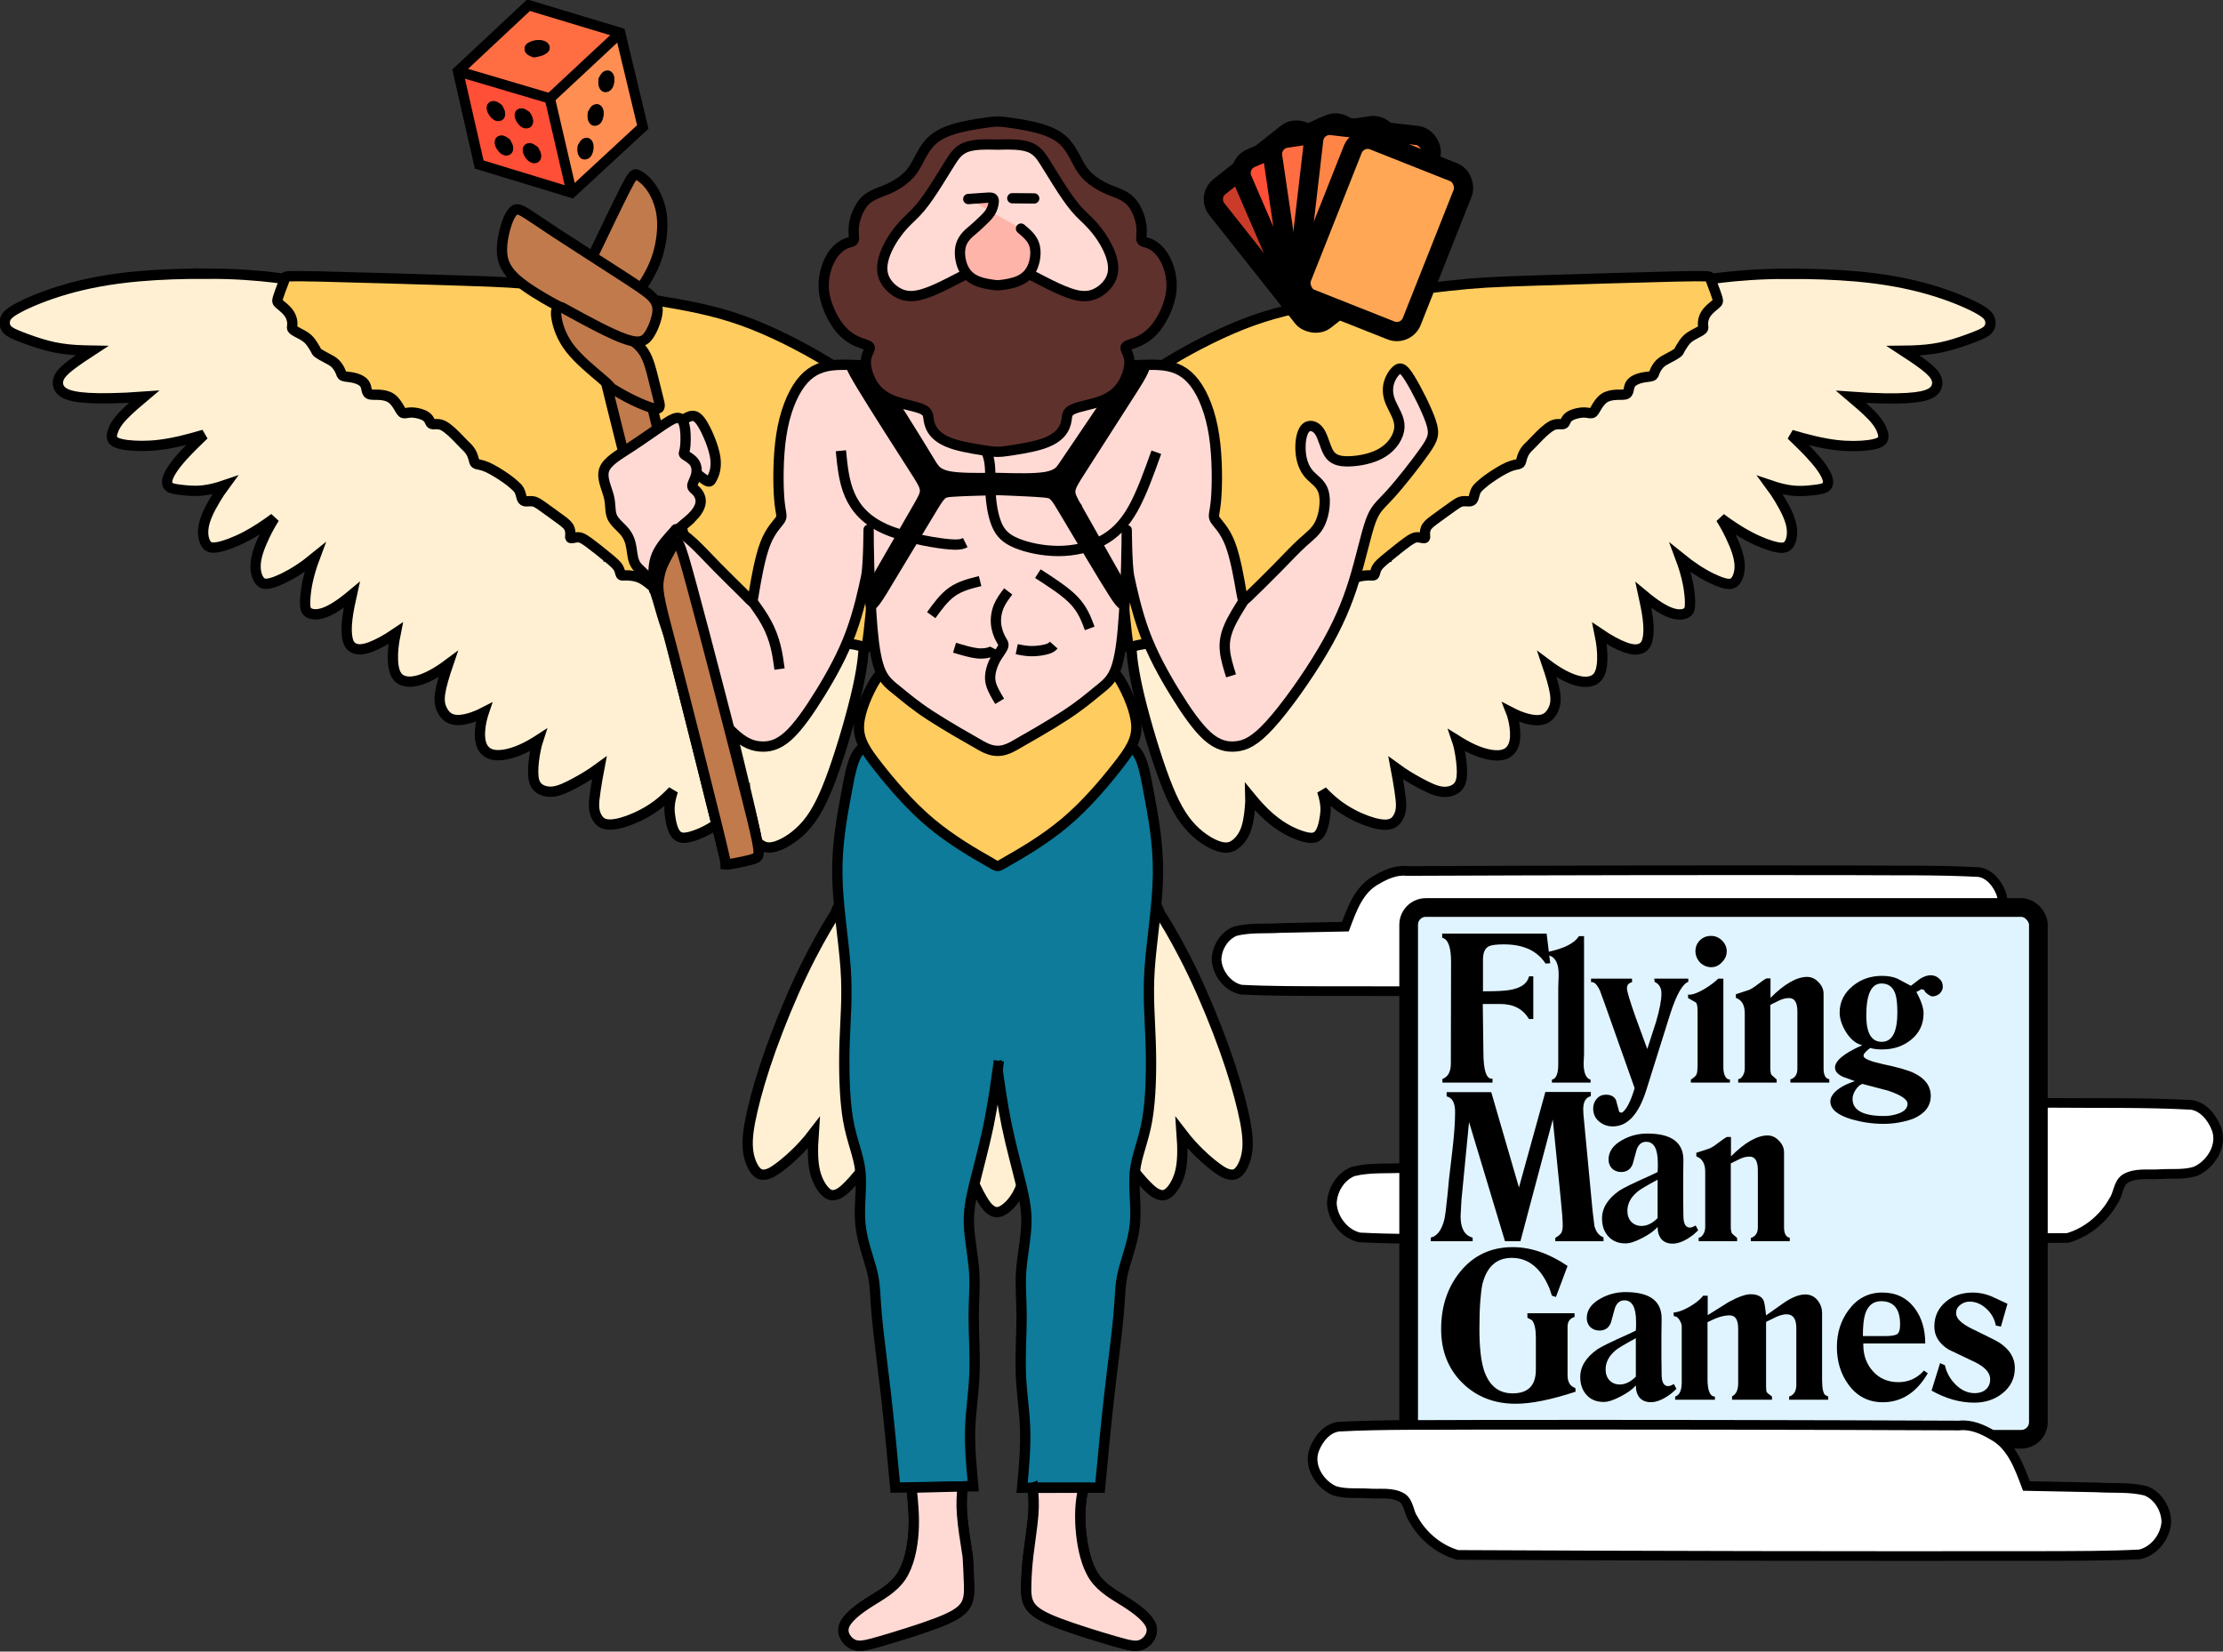 <?xml version="1.0" encoding="UTF-8" standalone="no"?>
<!-- Created with Inkscape (http://www.inkscape.org/) -->

<svg
   width="127mm"
   height="94.362mm"
   viewBox="0 0 127 94.362"
   version="1.1"
   id="svg1655"
   sodipodi:docname="FlyingMan_NoBG.svg"
   inkscape:version="1.1 (c68e22c387, 2021-05-23)"
   xmlns:inkscape="http://www.inkscape.org/namespaces/inkscape"
   xmlns:sodipodi="http://sodipodi.sourceforge.net/DTD/sodipodi-0.dtd"
   xmlns="http://www.w3.org/2000/svg"
   xmlns:svg="http://www.w3.org/2000/svg">
  <rect x="0" y="0" width="127" height="94.362" fill="#333333" stroke="none"/>
  <sodipodi:namedview
     id="namedview81"
     pagecolor="#ffffff"
     bordercolor="#666666"
     borderopacity="1.0"
     inkscape:pageshadow="2"
     inkscape:pageopacity="0.0"
     inkscape:pagecheckerboard="0"
     inkscape:document-units="px"
     showgrid="false"
     inkscape:zoom="0.76435184"
     inkscape:cx="239.41854"
     inkscape:cy="366.9776"
     inkscape:window-width="1920"
     inkscape:window-height="1017"
     inkscape:window-x="-8"
     inkscape:window-y="-8"
     inkscape:window-maximized="1"
     inkscape:current-layer="svg1655"
     fit-margin-top="0"
     fit-margin-left="0"
     fit-margin-right="0"
     fit-margin-bottom="0" />
  <defs
     id="defs1652">
    <mask
       maskUnits="userSpaceOnUse"
       id="mask3057">
      <rect
         style="fill:#a8e5ff;fill-opacity:0.998;stroke:none;stroke-width:0.601;stroke-linecap:round;stroke-linejoin:round;stroke-miterlimit:4;stroke-dasharray:none;paint-order:markers stroke fill;stop-color:#000000"
         id="rect3059"
         width="59.129"
         height="25.631"
         x="265.392"
         y="169.084"
         ry="0" />
    </mask>
    <clipPath
       clipPathUnits="userSpaceOnUse"
       id="clipPath3063">
      <rect
         style="fill:#a8e5ff;fill-opacity:0.998;stroke:none;stroke-width:2.219;stroke-linecap:round;stroke-linejoin:round;stroke-miterlimit:4;stroke-dasharray:none;paint-order:markers stroke fill;stop-color:#000000"
         id="rect3065"
         width="216.958"
         height="95.25"
         x="352.012"
         y="136.82"
         ry="0" />
    </clipPath>
    <clipPath
       clipPathUnits="userSpaceOnUse"
       id="clipPath3071">
      <rect
         style="fill:#a8e5ff;fill-opacity:0.998;stroke:none;stroke-width:2.219;stroke-linecap:round;stroke-linejoin:round;stroke-miterlimit:4;stroke-dasharray:none;paint-order:markers stroke fill;stop-color:#000000"
         id="rect3073"
         width="216.958"
         height="95.25"
         x="352.012"
         y="136.82"
         ry="0" />
    </clipPath>
  </defs>
  <g
     id="g1201"
     transform="translate(-32.614,-17.14)">
    <g
       id="g2402"
       transform="matrix(2.813,0,0,2.813,-504.258,-658.643)">
      <path
         style="display:inline;fill:#ffffff;stroke:#000000;stroke-width:0.209;stroke-linecap:butt;stroke-linejoin:miter;stroke-miterlimit:4;stroke-dasharray:none;stroke-opacity:1"
         d="m 212.503,259.395 c 0.048,0.226 0.145,0.678 0.217,1.206 0.072,0.528 0.121,1.131 0.139,1.648 0.018,0.517 0.006,0.947 -0.021,1.288 -0.027,0.342 -0.07,0.595 -0.15,0.788 -0.081,0.193 -0.2,0.325 -0.293,0.38 -0.093,0.055 -0.16,0.034 -0.22,-10e-4 -0.059,-0.035 -0.111,-0.084 -0.202,-0.209 -0.09,-0.125 -0.218,-0.327 -0.34,-0.594 -0.122,-0.267 -0.237,-0.6 -0.309,-1.055 -0.071,-0.455 -0.099,-1.033 -0.106,-1.533 -0.007,-0.5 0.006,-0.924 0.025,-1.29 0.019,-0.367 0.044,-0.677 0.111,-0.834 0.066,-0.157 0.174,-0.161 0.328,-0.178 0.155,-0.017 0.357,-0.045 0.479,-0.045 0.122,4.4e-4 0.164,0.03 0.2,0.069 0.036,0.039 0.066,0.087 0.08,0.111 0.015,0.024 0.015,0.024 0.063,0.25 z"
         id="path1624" />
      <path
         style="display:inline;fill:#ffffff;stroke:#000000;stroke-width:0.209;stroke-linecap:butt;stroke-linejoin:miter;stroke-miterlimit:4;stroke-dasharray:none;stroke-opacity:1"
         d="m 213.342,259.31 c 0.055,0.225 0.164,0.673 0.252,1.199 0.087,0.525 0.153,1.127 0.186,1.643 0.033,0.516 0.033,0.946 0.016,1.288 -0.017,0.342 -0.052,0.597 -0.128,0.791 -0.075,0.195 -0.191,0.33 -0.282,0.388 -0.092,0.058 -0.159,0.038 -0.22,0.005 -0.06,-0.033 -0.114,-0.081 -0.207,-0.203 -0.094,-0.123 -0.228,-0.321 -0.357,-0.584 -0.13,-0.264 -0.254,-0.593 -0.339,-1.046 -0.085,-0.453 -0.129,-1.029 -0.15,-1.53 -0.021,-0.5 -0.021,-0.923 -0.012,-1.291 0.009,-0.367 0.025,-0.678 0.087,-0.837 0.062,-0.159 0.169,-0.166 0.323,-0.187 0.154,-0.021 0.355,-0.055 0.477,-0.058 0.122,-0.003 0.165,0.025 0.202,0.063 0.037,0.038 0.068,0.085 0.083,0.108 0.015,0.024 0.016,0.024 0.07,0.248 z"
         id="path1626" />
      <path
         id="path1628"
         style="display:inline;fill:#fff0d3;fill-opacity:1;stroke:#000000;stroke-width:0.209;stroke-linecap:butt;stroke-linejoin:miter;stroke-miterlimit:4;stroke-dasharray:none;stroke-opacity:1"
         d="m 208.057,258.604 c -0.039,6.2e-4 -0.066,0.012 -0.092,0.026 -0.046,0.026 -0.089,0.063 -0.225,0.282 -0.136,0.219 -0.366,0.62 -0.595,1.1 -0.23,0.481 -0.459,1.041 -0.634,1.528 -0.174,0.487 -0.294,0.9 -0.372,1.234 -0.078,0.334 -0.115,0.588 -0.096,0.796 0.018,0.208 0.092,0.37 0.164,0.452 0.072,0.081 0.142,0.081 0.21,0.066 0.067,-0.015 0.132,-0.046 0.256,-0.138 0.124,-0.092 0.308,-0.245 0.505,-0.462 0.066,-0.072 0.133,-0.152 0.201,-0.241 -0.024,0.337 -0.021,0.592 0.029,0.793 0.051,0.203 0.148,0.351 0.232,0.42 0.084,0.069 0.153,0.058 0.217,0.032 0.064,-0.026 0.123,-0.066 0.231,-0.176 0.108,-0.11 0.266,-0.29 0.427,-0.535 0.161,-0.245 0.326,-0.557 0.466,-0.996 0.14,-0.439 0.255,-1.006 0.338,-1.499 0.083,-0.494 0.135,-0.914 0.171,-1.279 0.037,-0.365 0.059,-0.676 0.017,-0.841 -0.042,-0.165 -0.147,-0.186 -0.298,-0.226 -0.15,-0.04 -0.346,-0.099 -0.466,-0.117 -0.049,-0.007 -0.085,-0.008 -0.114,-0.004 -0.003,-0.002 -0.006,-0.003 -0.011,-0.004 -0.142,-0.063 -0.326,-0.152 -0.442,-0.188 -0.051,-0.016 -0.089,-0.022 -0.119,-0.022 z m 6.116,0 c -0.03,-4.2e-4 -0.068,0.005 -0.119,0.022 -0.116,0.037 -0.3,0.125 -0.443,0.188 -0.003,0.002 -0.006,0.003 -0.011,0.004 -0.029,-0.004 -0.065,-0.003 -0.114,0.004 -0.121,0.018 -0.316,0.077 -0.466,0.117 -0.15,0.04 -0.256,0.06 -0.297,0.226 -0.042,0.165 -0.019,0.476 0.017,0.841 0.037,0.365 0.088,0.786 0.171,1.279 0.083,0.494 0.198,1.06 0.338,1.499 0.14,0.439 0.305,0.75 0.466,0.996 0.161,0.246 0.319,0.425 0.427,0.536 0.108,0.11 0.167,0.15 0.231,0.176 0.064,0.026 0.134,0.037 0.218,-0.032 0.084,-0.069 0.181,-0.218 0.232,-0.42 0.05,-0.201 0.054,-0.455 0.029,-0.793 0.068,0.089 0.135,0.168 0.201,0.241 0.197,0.217 0.381,0.37 0.505,0.462 0.124,0.092 0.188,0.122 0.256,0.138 0.067,0.015 0.138,0.015 0.21,-0.066 0.072,-0.081 0.145,-0.243 0.164,-0.452 0.018,-0.208 -0.018,-0.462 -0.097,-0.796 -0.078,-0.334 -0.197,-0.747 -0.372,-1.234 -0.174,-0.487 -0.404,-1.047 -0.634,-1.528 -0.23,-0.481 -0.459,-0.882 -0.595,-1.1 -0.136,-0.219 -0.179,-0.256 -0.225,-0.282 -0.026,-0.015 -0.053,-0.026 -0.092,-0.026 z m -2.828,0.486 c -0.103,-9e-5 -0.219,0.004 -0.316,0.005 -0.156,0.002 -0.263,-0.004 -0.344,0.146 -0.081,0.15 -0.136,0.457 -0.19,0.82 -0.054,0.363 -0.108,0.783 -0.148,1.282 -0.041,0.499 -0.069,1.076 -0.041,1.536 0.028,0.46 0.111,0.802 0.207,1.08 0.096,0.278 0.204,0.491 0.282,0.624 0.078,0.133 0.125,0.187 0.181,0.227 0.056,0.041 0.121,0.068 0.219,0.022 0.098,-0.046 0.23,-0.166 0.328,-0.35 0.099,-0.184 0.165,-0.432 0.225,-0.77 0.06,-0.337 0.113,-0.764 0.144,-1.28 0.032,-0.516 0.041,-1.121 0.02,-1.654 -0.022,-0.532 -0.074,-0.991 -0.101,-1.221 -0.026,-0.23 -0.027,-0.229 -0.039,-0.255 -0.013,-0.025 -0.037,-0.076 -0.069,-0.118 -0.032,-0.042 -0.071,-0.075 -0.192,-0.087 -0.045,-0.004 -0.103,-0.006 -0.165,-0.006 z" />
      <path
         style="display:inline;fill:#ffffff;stroke:#000000;stroke-width:0.209;stroke-linecap:butt;stroke-linejoin:miter;stroke-miterlimit:4;stroke-dasharray:none;stroke-opacity:1"
         d="m 213.103,256.815 c 0.093,0.124 0.28,0.372 0.455,0.615 0.174,0.243 0.337,0.482 0.485,0.71 0.148,0.228 0.283,0.445 0.335,0.563 0.052,0.118 0.021,0.136 -0.046,0.179 -0.067,0.043 -0.171,0.11 -0.237,0.147 -0.066,0.037 -0.093,0.043 -0.129,0.069 -0.035,0.026 -0.078,0.072 -0.125,0.078 -0.047,0.006 -0.1,-0.028 -0.162,-0.029 -0.063,-0.002 -0.136,0.029 -0.202,0.067 -0.066,0.038 -0.124,0.084 -0.179,0.144 -0.055,0.06 -0.107,0.133 -0.15,0.161 -0.043,0.028 -0.076,0.009 -0.158,-0.011 -0.081,-0.02 -0.21,-0.041 -0.309,-0.07 -0.1,-0.029 -0.17,-0.066 -0.19,-0.485 -0.02,-0.419 0.011,-1.221 0.106,-1.662 0.095,-0.441 0.254,-0.52 0.334,-0.56 0.08,-0.04 0.08,-0.04 0.173,0.084 z"
         id="path1630" />
      <path
         style="display:inline;fill:#ffffff;stroke:#000000;stroke-width:0.209;stroke-linecap:butt;stroke-linejoin:miter;stroke-miterlimit:4;stroke-dasharray:none;stroke-opacity:1"
         d="m 209.727,259.395 c -0.048,0.226 -0.145,0.678 -0.217,1.206 -0.072,0.528 -0.121,1.131 -0.139,1.648 -0.018,0.517 -0.006,0.947 0.021,1.288 0.027,0.342 0.07,0.595 0.15,0.788 0.081,0.193 0.2,0.325 0.293,0.38 0.093,0.055 0.16,0.034 0.22,-10e-4 0.059,-0.035 0.111,-0.084 0.202,-0.209 0.09,-0.125 0.218,-0.327 0.34,-0.594 0.122,-0.267 0.237,-0.6 0.309,-1.055 0.071,-0.455 0.099,-1.033 0.106,-1.533 0.007,-0.5 -0.006,-0.924 -0.025,-1.29 -0.019,-0.367 -0.044,-0.677 -0.111,-0.834 -0.066,-0.157 -0.174,-0.161 -0.328,-0.178 -0.155,-0.017 -0.357,-0.045 -0.479,-0.045 -0.122,4.4e-4 -0.164,0.03 -0.2,0.069 -0.036,0.039 -0.066,0.087 -0.08,0.111 -0.015,0.024 -0.015,0.024 -0.063,0.25 z"
         id="path1632" />
      <path
         style="display:inline;fill:#ffffff;stroke:#000000;stroke-width:0.209;stroke-linecap:butt;stroke-linejoin:miter;stroke-miterlimit:4;stroke-dasharray:none;stroke-opacity:1"
         d="m 208.889,259.31 c -0.055,0.225 -0.164,0.673 -0.252,1.199 -0.087,0.525 -0.153,1.127 -0.186,1.643 -0.033,0.516 -0.033,0.946 -0.016,1.288 0.017,0.342 0.052,0.597 0.128,0.791 0.075,0.195 0.191,0.33 0.282,0.388 0.091,0.058 0.159,0.038 0.22,0.005 0.06,-0.033 0.114,-0.081 0.207,-0.203 0.094,-0.123 0.228,-0.321 0.357,-0.584 0.13,-0.264 0.254,-0.593 0.339,-1.046 0.085,-0.453 0.129,-1.029 0.15,-1.53 0.021,-0.5 0.021,-0.923 0.012,-1.291 -0.009,-0.367 -0.025,-0.678 -0.087,-0.837 -0.062,-0.159 -0.169,-0.166 -0.323,-0.187 -0.154,-0.021 -0.355,-0.055 -0.477,-0.058 -0.122,-0.003 -0.165,0.025 -0.202,0.063 -0.037,0.038 -0.068,0.085 -0.083,0.108 -0.015,0.024 -0.015,0.024 -0.07,0.248 z"
         id="path1634" />
      <path
         id="path1636"
         style="display:inline;fill:#fff0d3;fill-opacity:1;stroke:#000000;stroke-width:0.209;stroke-linecap:butt;stroke-linejoin:miter;stroke-miterlimit:4;stroke-dasharray:none;stroke-opacity:1"
         d="m 227.182,245.795 c -0.148,8.2e-4 -0.29,0.004 -0.422,0.008 -0.53,0.018 -0.903,0.066 -1.09,0.089 -0.187,0.024 -0.187,0.023 -0.217,0.025 -0.03,0.002 -0.091,0.005 -0.106,0.062 -0.015,0.057 0.015,0.168 0,0.301 -0.011,0.093 -0.043,0.197 -0.046,0.284 -0.092,0.011 -0.174,0.025 -0.245,0.042 -0.296,0.072 -0.394,0.2 -0.417,0.323 -0.009,0.047 -0.006,0.094 0.008,0.14 -0.153,0.026 -0.288,0.077 -0.378,0.14 -0.106,-0.032 -0.202,-0.048 -0.289,-0.044 -0.272,0.012 -0.444,0.224 -0.473,0.409 -0.011,0.065 -0.003,0.127 0.021,0.189 -0.054,0.071 -0.082,0.165 -0.063,0.281 0.011,0.063 0.034,0.132 0.069,0.206 -0.17,-0.157 -0.319,-0.215 -0.477,-0.197 -0.184,0.022 -0.382,0.148 -0.364,0.407 0,0.018 0.004,0.037 0.007,0.056 -0.233,0.022 -0.589,0.055 -0.773,0.124 -0.108,0.04 -0.154,0.092 -0.149,0.181 -0.026,0.003 -0.053,0.007 -0.078,0.013 -0.197,0.039 -0.361,0.119 -0.526,0.207 -0.099,0.053 -0.198,0.108 -0.275,0.167 -0.394,-0.074 -0.719,0.11 -0.895,0.363 -0.205,0.294 -0.209,0.681 -0.21,0.874 0,0.003 3e-5,0.006 0,0.009 -0.376,0.008 -0.634,0.432 -0.73,0.774 -0.023,0.083 -0.037,0.162 -0.042,0.237 -0.095,-0.065 -0.183,-0.097 -0.276,-0.097 -0.262,6.2e-4 -0.56,0.258 -0.732,0.406 -0.011,0.01 -0.019,0.017 -0.028,0.025 -0.2,-0.19 -0.334,-0.227 -0.478,-0.138 -0.21,0.13 -0.44,0.527 -0.561,0.77 -0.281,-0.115 -0.481,0.02 -0.65,0.125 -0.204,0.126 -0.363,0.206 -0.39,0.405 -0.091,-0.127 -0.169,-0.205 -0.262,-0.26 -0.202,-0.119 -0.474,-0.133 -0.629,-0.083 -0.099,0.032 -0.149,0.09 -0.178,0.143 -0.12,-0.023 -0.236,0.02 -0.35,0.066 -0.245,0.098 -0.488,0.205 -0.599,0.254 -0.046,0.02 -0.06,0.026 -0.071,0.031 6.2e-4,6.3e-4 6.2e-4,0.002 6.2e-4,0.004 0,0.006 7e-5,0.02 0.006,0.168 0.006,0.148 0.02,0.43 0.128,0.92 0.108,0.489 0.309,1.185 0.491,1.698 0.182,0.513 0.343,0.842 0.545,1.081 0.202,0.239 0.444,0.387 0.614,0.442 0.17,0.055 0.267,0.018 0.355,-0.052 0.087,-0.071 0.165,-0.175 0.213,-0.331 0.049,-0.156 0.069,-0.365 0.077,-0.523 0.002,-0.031 0.003,-0.061 0.002,-0.093 0.099,0.121 0.197,0.23 0.292,0.322 0.286,0.276 0.541,0.397 0.723,0.459 0.182,0.062 0.289,0.066 0.363,-0.006 0.074,-0.072 0.114,-0.22 0.138,-0.395 0.016,-0.118 0.024,-0.249 -0.059,-0.505 0.099,0.104 0.201,0.199 0.309,0.281 0.193,0.146 0.409,0.254 0.592,0.321 0.183,0.067 0.335,0.094 0.439,0.079 0.104,-0.015 0.161,-0.072 0.2,-0.138 0.039,-0.066 0.059,-0.14 0.062,-0.229 0.003,-0.089 -0.011,-0.193 -0.032,-0.336 -0.021,-0.134 -0.048,-0.3 -0.076,-0.445 0.173,0.127 0.329,0.217 0.46,0.289 0.203,0.111 0.348,0.178 0.478,0.193 0.129,0.015 0.244,-0.022 0.313,-0.089 0.069,-0.067 0.092,-0.165 0.094,-0.302 0,-0.138 -0.019,-0.316 -0.059,-0.501 -0.011,-0.048 -0.022,-0.096 -0.041,-0.151 0.018,0.011 0.035,0.023 0.052,0.034 0.271,0.168 0.493,0.242 0.659,0.264 0.166,0.022 0.277,-0.008 0.351,-0.074 0.074,-0.066 0.111,-0.166 0.118,-0.299 0.006,-0.133 -0.017,-0.298 -0.062,-0.444 -0.004,-0.015 -0.009,-0.031 -0.015,-0.046 0.205,0.106 0.399,0.158 0.535,0.155 0.168,-0.003 0.249,-0.091 0.301,-0.185 0.052,-0.094 0.076,-0.195 0.052,-0.358 -0.023,-0.156 -0.088,-0.37 -0.162,-0.588 0.212,0.159 0.388,0.252 0.532,0.303 0.161,0.057 0.282,0.061 0.373,0.03 0.091,-0.03 0.151,-0.094 0.185,-0.21 0.034,-0.116 0.04,-0.284 0.02,-0.474 -0.008,-0.082 -0.023,-0.17 -0.045,-0.278 0.193,0.131 0.375,0.227 0.51,0.277 0.171,0.064 0.266,0.054 0.333,0.024 0.067,-0.03 0.107,-0.081 0.131,-0.177 0.024,-0.096 0.03,-0.237 0.006,-0.427 -0.019,-0.159 -0.06,-0.348 -0.088,-0.476 0.23,0.192 0.408,0.304 0.549,0.355 0.151,0.055 0.259,0.042 0.321,0.006 0.062,-0.035 0.079,-0.093 0.076,-0.23 -0.003,-0.138 -0.027,-0.356 -0.111,-0.64 -0.023,-0.078 -0.051,-0.161 -0.084,-0.249 0.11,0.089 0.217,0.168 0.321,0.236 0.213,0.14 0.411,0.233 0.544,0.272 0.133,0.04 0.202,0.025 0.255,-0.042 0.053,-0.068 0.092,-0.189 0.081,-0.342 -0.011,-0.153 -0.072,-0.338 -0.188,-0.578 -0.051,-0.107 -0.114,-0.225 -0.193,-0.35 0.199,0.148 0.391,0.273 0.571,0.368 0.225,0.119 0.431,0.193 0.567,0.22 0.136,0.027 0.203,0.006 0.25,-0.066 0.047,-0.072 0.074,-0.197 0.049,-0.348 -0.025,-0.151 -0.103,-0.329 -0.241,-0.558 -0.053,-0.088 -0.114,-0.183 -0.188,-0.283 0.167,0.057 0.305,0.088 0.426,0.103 0.183,0.022 0.328,0.005 0.444,-0.008 0.116,-0.013 0.203,-0.024 0.254,-0.062 0.05,-0.039 0.064,-0.106 0.019,-0.215 -0.045,-0.109 -0.15,-0.261 -0.34,-0.464 -0.11,-0.118 -0.248,-0.252 -0.381,-0.38 0.164,0.049 0.321,0.092 0.46,0.124 0.336,0.079 0.575,0.103 0.797,0.103 0.222,0 0.427,-0.024 0.528,-0.072 0.101,-0.049 0.097,-0.123 0.07,-0.21 -0.027,-0.087 -0.077,-0.188 -0.207,-0.326 -0.126,-0.134 -0.326,-0.302 -0.432,-0.392 0.247,0.018 0.482,0.029 0.676,0.032 0.373,0.006 0.599,-0.011 0.752,-0.042 0.153,-0.032 0.234,-0.079 0.279,-0.141 0.045,-0.062 0.056,-0.14 0.027,-0.217 -0.029,-0.077 -0.096,-0.155 -0.232,-0.261 -0.136,-0.106 -0.34,-0.24 -0.443,-0.307 0.114,-0.001 0.222,-0.004 0.324,-0.011 0.208,-0.013 0.39,-0.04 0.578,-0.089 0.188,-0.049 0.383,-0.119 0.528,-0.175 0.145,-0.056 0.239,-0.096 0.291,-0.155 0.052,-0.059 0.062,-0.136 0.039,-0.207 -0.024,-0.071 -0.081,-0.134 -0.279,-0.239 -0.198,-0.104 -0.538,-0.249 -0.95,-0.368 -0.412,-0.119 -0.896,-0.214 -1.481,-0.266 -0.439,-0.039 -0.934,-0.055 -1.378,-0.052 z m -13.362,7.316 c -0.001,-0.001 -0.003,-4.1e-4 -0.01,0.003 -0.006,0.003 -0.006,0.003 0.01,-0.003 z" />
      <path
         style="display:inline;fill:#ffcc5f;fill-opacity:1;stroke:#000000;stroke-width:0.209;stroke-linecap:butt;stroke-linejoin:miter;stroke-miterlimit:4;stroke-dasharray:none;stroke-opacity:1"
         d="m 212.887,249.065 c 0.062,-0.095 0.187,-0.285 0.428,-0.526 0.241,-0.241 0.598,-0.532 1.088,-0.844 0.491,-0.312 1.115,-0.645 1.689,-0.871 0.574,-0.226 1.097,-0.345 1.84,-0.467 0.743,-0.122 1.707,-0.247 2.328,-0.315 0.621,-0.068 0.901,-0.08 1.73,-0.107 0.83,-0.027 2.209,-0.068 2.898,-0.084 0.689,-0.015 0.688,-0.004 0.695,0.02 0.006,0.024 0.02,0.061 0.051,0.142 0.031,0.081 0.079,0.206 0.099,0.276 0.02,0.07 0.011,0.085 -0.032,0.122 -0.043,0.037 -0.121,0.097 -0.171,0.158 -0.051,0.061 -0.073,0.123 -0.083,0.174 -0.01,0.051 -0.007,0.092 -0.003,0.123 0.004,0.03 0.008,0.051 -0.044,0.084 -0.051,0.034 -0.159,0.081 -0.23,0.131 -0.071,0.051 -0.107,0.104 -0.137,0.15 -0.03,0.046 -0.054,0.084 -0.067,0.11 -0.013,0.026 -0.015,0.041 -0.05,0.067 -0.035,0.026 -0.102,0.062 -0.168,0.097 -0.066,0.034 -0.13,0.066 -0.18,0.115 -0.05,0.049 -0.087,0.115 -0.106,0.162 -0.019,0.047 -0.02,0.076 -0.06,0.091 -0.04,0.015 -0.119,0.017 -0.196,0.033 -0.077,0.016 -0.153,0.047 -0.198,0.085 -0.045,0.038 -0.06,0.083 -0.07,0.13 -0.01,0.047 -0.015,0.097 -0.055,0.117 -0.04,0.021 -0.115,0.012 -0.199,0.016 -0.084,0.004 -0.178,0.019 -0.251,0.069 -0.073,0.05 -0.126,0.134 -0.161,0.195 -0.036,0.061 -0.055,0.099 -0.088,0.108 -0.033,0.009 -0.08,-0.009 -0.144,-0.012 -0.064,-0.003 -0.143,0.011 -0.207,0.031 -0.064,0.02 -0.111,0.046 -0.141,0.078 -0.03,0.032 -0.043,0.068 -0.054,0.092 -0.012,0.024 -0.022,0.034 -0.056,0.036 -0.034,0.002 -0.09,-0.006 -0.143,0.006 -0.052,0.011 -0.101,0.042 -0.152,0.081 -0.051,0.039 -0.105,0.088 -0.16,0.143 -0.055,0.055 -0.112,0.117 -0.166,0.171 -0.054,0.054 -0.106,0.1 -0.141,0.157 -0.036,0.057 -0.056,0.124 -0.067,0.169 -0.012,0.045 -0.015,0.068 -0.051,0.081 -0.036,0.013 -0.106,0.015 -0.216,0.063 -0.11,0.048 -0.262,0.143 -0.363,0.213 -0.101,0.07 -0.153,0.115 -0.196,0.153 -0.043,0.038 -0.076,0.07 -0.098,0.113 -0.022,0.043 -0.033,0.098 -0.045,0.139 -0.013,0.041 -0.027,0.068 -0.067,0.076 -0.039,0.007 -0.104,-0.005 -0.157,0.001 -0.054,0.006 -0.097,0.032 -0.186,0.094 -0.089,0.062 -0.223,0.161 -0.327,0.236 -0.104,0.075 -0.176,0.127 -0.214,0.183 -0.038,0.057 -0.041,0.119 -0.039,0.163 0.003,0.044 0.011,0.07 -0.015,0.073 -0.026,0.003 -0.087,-0.018 -0.141,-0.018 -0.054,0 -0.101,0.021 -0.211,0.1 -0.109,0.079 -0.281,0.217 -0.397,0.313 -0.117,0.096 -0.179,0.151 -0.211,0.207 -0.033,0.056 -0.036,0.114 -0.051,0.139 -0.015,0.025 -0.043,0.016 -0.096,0.015 -0.053,-0.001 -0.132,0.005 -0.201,0.021 -0.069,0.016 -0.128,0.043 -0.193,0.087 -0.066,0.045 -0.138,0.108 -0.191,0.15 -0.053,0.043 -0.087,0.065 -0.12,0.095 -0.034,0.03 -0.067,0.068 -0.082,0.108 -0.015,0.041 -0.011,0.084 -0.057,0.102 -0.046,0.018 -0.143,0.012 -0.223,0.017 -0.08,0.005 -0.143,0.022 -0.232,0.065 -0.089,0.043 -0.205,0.112 -0.3,0.18 -0.095,0.069 -0.169,0.137 -0.212,0.188 -0.043,0.051 -0.055,0.083 -0.123,0.093 -0.068,0.01 -0.193,-0.004 -0.36,0.019 -0.166,0.023 -0.375,0.083 -0.494,0.138 -0.12,0.055 -0.151,0.106 -0.194,0.117 -0.043,0.011 -0.098,-0.017 -0.201,-0.032 -0.103,-0.015 -0.255,-0.016 -0.389,-0.007 -0.134,0.009 -0.25,0.028 -0.33,0.059 -0.08,0.03 -0.125,0.072 -0.172,0.07 -0.048,-0.002 -0.098,-0.048 -0.176,-0.071 -0.078,-0.022 -0.184,-0.021 -0.284,-0.01 -0.1,0.011 -0.195,0.032 -0.251,0.047 -0.056,0.015 -0.072,0.024 -0.086,0.036 -0.014,0.012 -0.026,0.027 -0.065,-0.306 -0.039,-0.332 -0.104,-1.012 -0.159,-1.469 -0.055,-0.457 -0.1,-0.692 -0.275,-0.867 -0.175,-0.175 -0.482,-0.291 -0.593,-0.531 -0.111,-0.239 -0.028,-0.602 0.024,-0.8 0.052,-0.198 0.073,-0.23 0.083,-0.247 0.01,-0.016 0.011,-0.015 0.073,-0.111 z"
         id="path1638" />
      <path
         id="path1640"
         style="display:inline;fill:#fff0d3;fill-opacity:1;stroke:#000000;stroke-width:0.209;stroke-linecap:butt;stroke-linejoin:miter;stroke-miterlimit:4;stroke-dasharray:none;stroke-opacity:1"
         d="m 195.049,245.795 c -0.444,-0.002 -0.94,0.013 -1.378,0.052 -0.585,0.052 -1.069,0.146 -1.481,0.266 -0.412,0.119 -0.752,0.264 -0.95,0.368 -0.198,0.104 -0.255,0.168 -0.279,0.239 -0.024,0.071 -0.013,0.148 0.039,0.207 0.052,0.059 0.146,0.099 0.291,0.155 0.145,0.056 0.34,0.126 0.528,0.175 0.188,0.049 0.37,0.076 0.578,0.089 0.102,0.006 0.21,0.009 0.324,0.011 -0.103,0.067 -0.307,0.202 -0.443,0.307 -0.136,0.106 -0.203,0.183 -0.232,0.261 -0.029,0.077 -0.018,0.155 0.027,0.217 0.045,0.062 0.126,0.109 0.279,0.141 0.153,0.032 0.378,0.049 0.752,0.042 0.195,-0.003 0.429,-0.014 0.676,-0.032 -0.107,0.09 -0.306,0.258 -0.432,0.392 -0.129,0.138 -0.18,0.239 -0.207,0.326 -0.027,0.087 -0.03,0.161 0.07,0.21 0.101,0.049 0.306,0.072 0.528,0.072 0.222,0 0.461,-0.024 0.797,-0.103 0.139,-0.033 0.296,-0.075 0.46,-0.124 -0.133,0.128 -0.271,0.262 -0.381,0.38 -0.19,0.203 -0.294,0.355 -0.34,0.464 -0.045,0.109 -0.032,0.177 0.018,0.215 0.051,0.039 0.138,0.049 0.254,0.062 0.116,0.013 0.261,0.03 0.444,0.008 0.121,-0.015 0.26,-0.046 0.426,-0.103 -0.074,0.1 -0.136,0.195 -0.188,0.283 -0.138,0.229 -0.215,0.407 -0.24,0.558 -0.025,0.151 0.002,0.276 0.049,0.348 0.047,0.072 0.114,0.092 0.25,0.066 0.136,-0.027 0.341,-0.101 0.567,-0.22 0.18,-0.095 0.373,-0.22 0.571,-0.368 -0.079,0.126 -0.142,0.243 -0.193,0.35 -0.116,0.24 -0.176,0.425 -0.187,0.578 -0.011,0.153 0.027,0.274 0.081,0.342 0.053,0.068 0.122,0.082 0.255,0.042 0.133,-0.039 0.33,-0.132 0.544,-0.272 0.104,-0.068 0.211,-0.147 0.32,-0.236 -0.033,0.088 -0.061,0.171 -0.084,0.249 -0.084,0.284 -0.108,0.503 -0.111,0.64 -0.003,0.138 0.013,0.195 0.076,0.23 0.062,0.035 0.17,0.049 0.321,-0.006 0.141,-0.052 0.319,-0.163 0.549,-0.355 -0.029,0.129 -0.069,0.318 -0.088,0.476 -0.024,0.19 -0.017,0.331 0.006,0.427 0.024,0.096 0.064,0.146 0.131,0.177 0.067,0.03 0.161,0.04 0.333,-0.024 0.135,-0.05 0.317,-0.146 0.51,-0.277 -0.022,0.109 -0.037,0.196 -0.045,0.278 -0.02,0.19 -0.013,0.358 0.02,0.474 0.034,0.116 0.094,0.18 0.185,0.21 0.091,0.03 0.212,0.027 0.373,-0.03 0.144,-0.051 0.32,-0.145 0.532,-0.303 -0.074,0.217 -0.139,0.431 -0.162,0.588 -0.024,0.163 -6e-5,0.264 0.052,0.358 0.052,0.094 0.133,0.182 0.301,0.185 0.136,0.003 0.33,-0.05 0.535,-0.156 -0.005,0.015 -0.011,0.031 -0.016,0.046 -0.045,0.146 -0.069,0.311 -0.062,0.444 0.006,0.133 0.044,0.234 0.118,0.299 0.074,0.066 0.185,0.096 0.351,0.074 0.166,-0.022 0.388,-0.096 0.659,-0.264 0.017,-0.011 0.035,-0.022 0.052,-0.033 -0.018,0.055 -0.03,0.104 -0.041,0.151 -0.04,0.185 -0.061,0.363 -0.059,0.501 0.002,0.138 0.025,0.235 0.094,0.302 0.069,0.067 0.183,0.104 0.313,0.089 0.129,-0.015 0.274,-0.082 0.477,-0.193 0.131,-0.072 0.287,-0.162 0.46,-0.289 -0.028,0.145 -0.056,0.312 -0.076,0.445 -0.022,0.143 -0.035,0.247 -0.032,0.336 0.003,0.089 0.024,0.163 0.062,0.229 0.039,0.066 0.096,0.123 0.2,0.138 0.104,0.015 0.256,-0.012 0.439,-0.079 0.183,-0.067 0.399,-0.175 0.592,-0.321 0.109,-0.082 0.21,-0.177 0.309,-0.281 -0.083,0.256 -0.075,0.387 -0.059,0.505 0.024,0.175 0.064,0.323 0.138,0.395 0.074,0.072 0.181,0.069 0.363,0.006 0.182,-0.062 0.437,-0.183 0.723,-0.459 0.095,-0.092 0.193,-0.201 0.292,-0.322 -3.4e-4,0.032 6.8e-4,0.062 0.002,0.093 0.008,0.158 0.029,0.366 0.077,0.523 0.049,0.156 0.126,0.261 0.214,0.331 0.087,0.071 0.185,0.108 0.355,0.052 0.17,-0.055 0.412,-0.203 0.614,-0.442 0.202,-0.239 0.363,-0.568 0.545,-1.081 0.182,-0.513 0.383,-1.209 0.491,-1.698 0.108,-0.489 0.121,-0.772 0.128,-0.92 0.006,-0.148 0.006,-0.161 0.006,-0.168 0,-0.002 1.6e-4,-0.004 6.8e-4,-0.004 -0.011,-0.004 -0.025,-0.011 -0.071,-0.031 -0.111,-0.049 -0.353,-0.156 -0.599,-0.254 -0.115,-0.045 -0.23,-0.089 -0.35,-0.066 -0.029,-0.053 -0.08,-0.111 -0.178,-0.143 -0.155,-0.051 -0.427,-0.037 -0.629,0.083 -0.093,0.055 -0.171,0.133 -0.262,0.26 -0.027,-0.199 -0.186,-0.279 -0.39,-0.405 -0.169,-0.104 -0.369,-0.24 -0.65,-0.125 -0.12,-0.243 -0.351,-0.64 -0.561,-0.77 -0.144,-0.089 -0.278,-0.052 -0.478,0.138 -0.01,-0.008 -0.018,-0.016 -0.028,-0.025 -0.172,-0.148 -0.47,-0.405 -0.732,-0.406 -0.093,-2.1e-4 -0.181,0.032 -0.276,0.097 -0.004,-0.076 -0.018,-0.154 -0.042,-0.237 -0.096,-0.342 -0.354,-0.766 -0.73,-0.774 -2e-5,-0.003 4e-5,-0.006 0,-0.009 -0.002,-0.193 -0.005,-0.58 -0.21,-0.874 -0.176,-0.253 -0.501,-0.437 -0.896,-0.363 -0.077,-0.06 -0.176,-0.115 -0.275,-0.167 -0.165,-0.087 -0.33,-0.168 -0.526,-0.207 -0.025,-0.005 -0.052,-0.009 -0.078,-0.013 0.005,-0.088 -0.041,-0.141 -0.149,-0.181 -0.183,-0.068 -0.54,-0.102 -0.773,-0.124 0.003,-0.019 0.005,-0.038 0.007,-0.056 0.018,-0.258 -0.179,-0.385 -0.364,-0.407 -0.158,-0.018 -0.306,0.04 -0.477,0.197 0.034,-0.074 0.058,-0.143 0.069,-0.206 0.019,-0.117 -0.009,-0.21 -0.063,-0.281 0.024,-0.062 0.032,-0.124 0.021,-0.189 -0.029,-0.185 -0.2,-0.397 -0.472,-0.409 -0.086,-0.004 -0.183,0.013 -0.289,0.044 -0.091,-0.063 -0.226,-0.114 -0.378,-0.14 0.015,-0.046 0.017,-0.093 0.008,-0.14 -0.024,-0.123 -0.121,-0.251 -0.417,-0.323 -0.071,-0.017 -0.153,-0.031 -0.245,-0.042 -0.002,-0.087 -0.035,-0.191 -0.046,-0.284 -0.015,-0.133 0.015,-0.244 0,-0.301 -0.015,-0.057 -0.076,-0.061 -0.106,-0.062 -0.03,-0.002 -0.03,-0.001 -0.217,-0.025 -0.187,-0.024 -0.56,-0.071 -1.09,-0.089 -0.132,-0.004 -0.275,-0.007 -0.422,-0.008 z m 13.362,7.316 c 0.015,0.006 0.015,0.005 0.01,0.003 -0.006,-0.003 -0.008,-0.004 -0.01,-0.003 z" />
      <path
         style="display:inline;fill:#ffcc5f;fill-opacity:1;stroke:#000000;stroke-width:0.209;stroke-linecap:butt;stroke-linejoin:miter;stroke-miterlimit:4;stroke-dasharray:none;stroke-opacity:1"
         d="m 209.343,249.065 c -0.062,-0.095 -0.187,-0.285 -0.428,-0.526 -0.241,-0.241 -0.598,-0.532 -1.088,-0.844 -0.491,-0.312 -1.115,-0.645 -1.689,-0.871 -0.574,-0.226 -1.097,-0.345 -1.84,-0.467 -0.743,-0.122 -1.707,-0.247 -2.328,-0.315 -0.621,-0.068 -0.901,-0.08 -1.73,-0.107 -0.83,-0.027 -2.209,-0.068 -2.898,-0.084 -0.689,-0.015 -0.688,-0.004 -0.695,0.02 -0.006,0.024 -0.02,0.061 -0.051,0.142 -0.031,0.081 -0.079,0.206 -0.099,0.276 -0.02,0.07 -0.011,0.085 0.032,0.122 0.043,0.037 0.121,0.097 0.171,0.158 0.051,0.061 0.073,0.123 0.084,0.174 0.01,0.052 0.007,0.092 0.003,0.123 -0.004,0.03 -0.008,0.05 0.044,0.084 0.051,0.034 0.159,0.081 0.23,0.131 0.071,0.051 0.107,0.104 0.137,0.15 0.03,0.046 0.054,0.084 0.067,0.11 0.013,0.026 0.015,0.041 0.05,0.067 0.035,0.026 0.102,0.062 0.168,0.097 0.066,0.034 0.13,0.066 0.18,0.115 0.05,0.049 0.087,0.115 0.106,0.162 0.019,0.047 0.02,0.076 0.06,0.091 0.04,0.015 0.119,0.017 0.196,0.033 0.077,0.016 0.153,0.047 0.198,0.085 0.045,0.038 0.06,0.083 0.07,0.13 0.01,0.047 0.015,0.097 0.055,0.117 0.04,0.021 0.115,0.012 0.199,0.016 0.084,0.004 0.178,0.019 0.251,0.069 0.073,0.05 0.126,0.134 0.161,0.195 0.036,0.061 0.055,0.099 0.088,0.108 0.033,0.009 0.08,-0.009 0.144,-0.012 0.064,-0.003 0.143,0.011 0.207,0.031 0.064,0.02 0.111,0.046 0.141,0.078 0.03,0.032 0.043,0.068 0.054,0.092 0.012,0.024 0.022,0.034 0.056,0.036 0.034,0.002 0.09,-0.006 0.143,0.006 0.052,0.011 0.101,0.042 0.152,0.081 0.051,0.039 0.105,0.088 0.16,0.143 0.055,0.055 0.112,0.117 0.166,0.171 0.054,0.054 0.106,0.1 0.141,0.157 0.036,0.057 0.056,0.124 0.067,0.169 0.012,0.045 0.015,0.068 0.051,0.081 0.036,0.013 0.106,0.015 0.216,0.063 0.11,0.048 0.262,0.143 0.363,0.213 0.101,0.07 0.153,0.115 0.196,0.153 0.043,0.038 0.076,0.07 0.098,0.113 0.022,0.043 0.033,0.098 0.045,0.139 0.013,0.041 0.027,0.068 0.067,0.076 0.039,0.007 0.104,-0.005 0.157,0.001 0.054,0.006 0.097,0.032 0.186,0.094 0.089,0.062 0.223,0.161 0.327,0.236 0.104,0.075 0.176,0.127 0.214,0.183 0.038,0.057 0.041,0.119 0.039,0.163 -0.003,0.044 -0.011,0.07 0.015,0.073 0.026,0.003 0.087,-0.018 0.141,-0.018 0.054,0 0.101,0.021 0.211,0.1 0.109,0.079 0.281,0.217 0.397,0.313 0.117,0.096 0.179,0.151 0.211,0.207 0.033,0.056 0.036,0.114 0.051,0.139 0.015,0.025 0.043,0.016 0.096,0.015 0.053,-0.001 0.132,0.005 0.201,0.021 0.069,0.016 0.128,0.043 0.193,0.087 0.066,0.045 0.138,0.108 0.191,0.15 0.053,0.043 0.087,0.065 0.12,0.095 0.034,0.03 0.067,0.068 0.082,0.108 0.015,0.041 0.011,0.084 0.057,0.102 0.046,0.018 0.143,0.012 0.223,0.017 0.08,0.005 0.143,0.022 0.232,0.065 0.089,0.043 0.205,0.112 0.3,0.18 0.095,0.069 0.169,0.137 0.212,0.188 0.043,0.051 0.055,0.083 0.123,0.093 0.068,0.01 0.193,-0.004 0.36,0.019 0.166,0.023 0.375,0.083 0.494,0.138 0.12,0.055 0.151,0.106 0.194,0.117 0.043,0.011 0.098,-0.017 0.201,-0.032 0.103,-0.015 0.255,-0.016 0.389,-0.007 0.134,0.009 0.25,0.028 0.33,0.059 0.08,0.03 0.125,0.072 0.172,0.07 0.048,-0.002 0.098,-0.048 0.176,-0.071 0.078,-0.022 0.184,-0.021 0.284,-0.01 0.1,0.011 0.195,0.032 0.251,0.047 0.056,0.015 0.072,0.024 0.086,0.036 0.014,0.012 0.026,0.027 0.065,-0.306 0.039,-0.332 0.104,-1.012 0.159,-1.469 0.055,-0.457 0.1,-0.692 0.275,-0.867 0.175,-0.175 0.482,-0.291 0.583,-0.547 0.101,-0.256 -0.003,-0.651 -0.055,-0.849 -0.052,-0.198 -0.053,-0.197 -0.116,-0.292 z"
         id="path1642" />
      <path
         style="display:inline;fill:#ffffff;stroke:#000000;stroke-width:0.209;stroke-linecap:butt;stroke-linejoin:miter;stroke-miterlimit:4;stroke-dasharray:none;stroke-opacity:1"
         d="m 209.127,256.815 c -0.093,0.124 -0.28,0.372 -0.455,0.615 -0.174,0.243 -0.337,0.482 -0.485,0.71 -0.148,0.228 -0.283,0.445 -0.335,0.563 -0.052,0.118 -0.021,0.136 0.046,0.179 0.067,0.043 0.171,0.11 0.237,0.147 0.066,0.037 0.093,0.043 0.129,0.069 0.035,0.026 0.078,0.072 0.125,0.078 0.047,0.006 0.1,-0.028 0.162,-0.029 0.063,-0.002 0.136,0.029 0.202,0.067 0.066,0.038 0.124,0.084 0.179,0.144 0.055,0.06 0.107,0.133 0.15,0.161 0.043,0.028 0.076,0.009 0.158,-0.011 0.081,-0.02 0.21,-0.041 0.309,-0.07 0.1,-0.029 0.17,-0.066 0.19,-0.485 0.02,-0.419 -0.011,-1.221 -0.106,-1.662 -0.095,-0.441 -0.254,-0.52 -0.334,-0.56 -0.08,-0.04 -0.08,-0.04 -0.173,0.084 z"
         id="path1644" />
      <path
         style="fill:none;stroke:#000000;stroke-width:0.209;stroke-linecap:butt;stroke-linejoin:miter;stroke-miterlimit:4;stroke-dasharray:none;stroke-opacity:1"
         d="m 211.079,257.859 c 0,0 0,0 0,0 z"
         id="path1646" />
      <path
         style="fill:#0d7b99;fill-opacity:1;stroke:#000000;stroke-width:0.209;stroke-linecap:butt;stroke-linejoin:miter;stroke-miterlimit:4;stroke-dasharray:none;stroke-opacity:1"
         d="m 211.09,261.782 c 0.06,0.441 0.12,0.882 0.211,1.318 0.09,0.436 0.211,0.867 0.291,1.198 0.08,0.331 0.12,0.561 0.105,0.847 -0.015,0.286 -0.085,0.627 -0.105,0.927 -0.02,0.301 0.01,0.561 0.01,0.907 -1e-5,0.346 -0.03,0.777 -0.015,1.168 0.015,0.391 0.075,0.742 0.087,1.12 0.012,0.378 -0.025,0.782 -0.062,1.187 0,0 1.583,-0.002 1.583,-0.002 0.06,-0.645 0.121,-1.289 0.191,-1.907 0.07,-0.618 0.151,-1.209 0.186,-1.605 0.035,-0.396 0.025,-0.596 0.09,-0.867 0.065,-0.271 0.205,-0.612 0.241,-0.972 0.035,-0.361 -0.035,-0.742 0,-1.073 0.035,-0.331 0.175,-0.612 0.251,-1.051 0.076,-0.44 0.087,-1.039 0.07,-1.554 -0.016,-0.515 -0.06,-0.947 -0.021,-1.519 0.04,-0.573 0.162,-1.286 0.169,-1.924 0.006,-0.638 -0.104,-1.199 -0.189,-1.655 -0.085,-0.456 -0.145,-0.807 -0.366,-0.922 -0.221,-0.115 -0.601,0.005 -1.028,0.19 -0.426,0.185 -0.897,0.436 -1.173,0.617 -0.276,0.18 -0.356,0.291 -0.416,0.321 -0.06,0.03 -0.1,-0.02 -0.14,-0.07 m 0.77,13.994 c 0.014,0.157 0.028,0.314 0.01,0.548 -0.018,0.234 -0.068,0.545 -0.098,0.795 -0.03,0.251 -0.04,0.441 -0.045,0.612 -0.005,0.17 -0.005,0.321 0.08,0.446 0.085,0.125 0.256,0.226 0.586,0.351 0.331,0.125 0.822,0.276 1.133,0.366 0.311,0.09 0.441,0.12 0.561,0.06 0.12,-0.06 0.231,-0.211 0.175,-0.371 -0.055,-0.16 -0.276,-0.331 -0.511,-0.481 -0.236,-0.15 -0.486,-0.281 -0.647,-0.521 -0.16,-0.241 -0.231,-0.591 -0.261,-0.872 -0.03,-0.281 -0.02,-0.491 -0.005,-0.635 0.015,-0.144 0.036,-0.221 0.056,-0.298 0,0 -1.036,7.2e-4 -1.036,7.2e-4 z"
         id="path1648" />
      <path
         style="fill:#0d7b99;fill-opacity:1;stroke:#000000;stroke-width:0.209;stroke-linecap:butt;stroke-linejoin:miter;stroke-miterlimit:4;stroke-dasharray:none;stroke-opacity:1"
         d="m 210.514,271.952 c 0.005,0.095 0.015,0.286 0.02,0.456 0.005,0.17 0.005,0.321 -0.08,0.446 -0.085,0.125 -0.256,0.226 -0.586,0.351 -0.331,0.125 -0.822,0.276 -1.133,0.366 -0.311,0.09 -0.441,0.12 -0.561,0.06 -0.12,-0.06 -0.231,-0.211 -0.175,-0.371 0.055,-0.16 0.276,-0.331 0.511,-0.481 0.236,-0.15 0.486,-0.281 0.647,-0.521 0.16,-0.241 0.231,-0.591 0.251,-0.911 0.02,-0.319 -0.011,-0.607 -0.041,-0.895 0,0 1.037,-0.026 1.037,-0.026 -0.014,0.166 -0.029,0.333 -0.011,0.571 0.018,0.239 0.068,0.549 0.093,0.705 0.025,0.155 0.025,0.155 0.03,0.251 z m 0.657,-15.493 c -0.04,0.05 -0.08,0.1 -0.14,0.07 -0.06,-0.03 -0.14,-0.14 -0.416,-0.321 -0.276,-0.18 -0.747,-0.431 -1.173,-0.617 -0.426,-0.185 -0.807,-0.306 -1.028,-0.19 -0.221,0.115 -0.281,0.466 -0.366,0.922 -0.085,0.456 -0.195,1.018 -0.189,1.655 0.006,0.638 0.129,1.351 0.169,1.924 0.04,0.573 -0.004,1.004 -0.021,1.519 -0.016,0.515 -0.005,1.114 0.07,1.554 0.076,0.44 0.216,0.721 0.251,1.051 0.035,0.331 -0.035,0.712 0,1.073 0.035,0.361 0.175,0.702 0.241,0.972 0.065,0.271 0.055,0.471 0.09,0.867 0.035,0.396 0.115,0.988 0.186,1.605 0.07,0.618 0.131,1.262 0.191,1.907 0,0 1.584,-0.026 1.584,-0.026 -0.037,-0.395 -0.074,-0.79 -0.063,-1.163 0.011,-0.373 0.072,-0.724 0.087,-1.115 0.015,-0.391 -0.015,-0.822 -0.015,-1.168 0,-0.346 0.03,-0.606 0.01,-0.907 -0.02,-0.301 -0.09,-0.642 -0.105,-0.927 -0.015,-0.286 0.025,-0.516 0.105,-0.847 0.08,-0.331 0.2,-0.762 0.291,-1.198 0.09,-0.436 0.15,-0.877 0.211,-1.318"
         id="path1650" />
      <path
         style="fill:none;stroke:#000000;stroke-width:0.209;stroke-linecap:butt;stroke-linejoin:miter;stroke-miterlimit:4;stroke-dasharray:none;stroke-opacity:1"
         d="m 211.151,257.859 c 0,0 0,0 0,0 z"
         id="path1652" />
      <path
         style="fill:#ffcc5f;fill-opacity:1;stroke:#000000;stroke-width:0.209;stroke-linecap:butt;stroke-linejoin:miter;stroke-miterlimit:4;stroke-dasharray:none;stroke-opacity:1"
         d="m 208.782,253.946 c -0.036,-0.015 -0.071,-0.029 -0.179,0.154 -0.108,0.183 -0.289,0.564 -0.304,0.865 -0.015,0.301 0.135,0.521 0.396,0.852 0.261,0.331 0.632,0.772 1.059,1.131 0.428,0.359 0.912,0.635 1.155,0.773 0.242,0.138 0.17,0.138 0.413,0 0.242,-0.138 0.727,-0.414 1.155,-0.773 0.428,-0.359 0.799,-0.8 1.059,-1.131 0.261,-0.331 0.411,-0.551 0.396,-0.852 -0.015,-0.301 -0.195,-0.682 -0.302,-0.869 -0.107,-0.188 -0.14,-0.182 -0.173,-0.177"
         id="path1654" />
      <path
         style="fill:#ffdad4;fill-opacity:1;stroke:#000000;stroke-width:0.209;stroke-linecap:butt;stroke-linejoin:miter;stroke-miterlimit:4;stroke-dasharray:none;stroke-opacity:1"
         d="m 204.877,249.752 c 0.073,0.06 0.218,0.18 0.301,0.233 0.083,0.053 0.103,0.038 0.14,-0.038 0.038,-0.075 0.093,-0.21 0.063,-0.416 -0.03,-0.205 -0.145,-0.481 -0.236,-0.642 -0.09,-0.16 -0.155,-0.206 -0.223,-0.206 -0.068,-4e-5 -0.138,0.045 -0.183,0.075 -0.045,0.03 -0.065,0.045 -0.115,0.155 -0.05,0.11 -0.13,0.316 -0.11,0.466 0.02,0.15 0.14,0.246 0.188,0.333 0.048,0.088 0.023,0.168 0.028,0.163 0.005,-0.005 0.04,-0.095 0.058,-0.14 0.018,-0.045 0.017,-0.045 0.09,0.015 z"
         id="path1656" />
      <path
         style="fill:#c17a4b;fill-opacity:1;stroke:#000000;stroke-width:0.209;stroke-linecap:butt;stroke-linejoin:miter;stroke-miterlimit:4;stroke-dasharray:none;stroke-opacity:1"
         d="m 205.596,257.784 c 0,-0.016 1e-5,-0.049 -0.469,-1.926 -0.469,-1.877 -1.407,-5.598 -1.867,-7.456 -0.46,-1.859 -0.443,-1.855 -0.346,-1.842 0.097,0.013 0.274,0.034 0.426,0.122 0.153,0.088 0.281,0.244 0.379,0.456 0.098,0.212 0.165,0.481 0.592,2.221 0.427,1.741 1.213,4.953 1.605,6.584 0.391,1.631 0.387,1.681 0.269,1.727 -0.119,0.046 -0.353,0.088 -0.47,0.109 -0.117,0.021 -0.117,0.021 -0.117,0.005 z"
         id="path1658" />
      <path
         style="fill:#ffdad4;fill-opacity:1;stroke:#000000;stroke-width:0.209;stroke-linecap:butt;stroke-linejoin:miter;stroke-miterlimit:4;stroke-dasharray:none;stroke-opacity:1"
         d="m 204.627,251.021 c 0.055,0.036 0.164,0.109 0.303,0.238 0.14,0.129 0.31,0.313 0.494,0.501 0.184,0.188 0.383,0.38 0.501,0.497 0.118,0.118 0.155,0.162 0.182,0.182 0.027,0.02 0.021,0.021 0.027,0.02 0,0 0,0 0.038,-0.223 0.038,-0.223 0.113,-0.669 0.223,-0.955 0.11,-0.286 0.256,-0.411 0.306,-0.491 0.05,-0.08 0.005,-0.115 -0.02,-0.408 -0.025,-0.293 -0.03,-0.845 0.04,-1.303 0.07,-0.459 0.216,-0.825 0.391,-1.058 0.175,-0.233 0.381,-0.333 0.635,-0.364 0.254,-0.031 0.558,0.007 0.854,8.4e-4 0.297,-0.006 0.588,-0.056 0.798,-0.134 0.211,-0.078 0.341,-0.183 0.446,-0.297 0.105,-0.114 0.185,-0.237 0.237,-0.407 0.051,-0.17 0.074,-0.387 0.096,-0.604 0,0 1.876,0 1.876,0 0.022,0.217 0.045,0.434 0.096,0.604 0.051,0.17 0.131,0.293 0.237,0.407 0.105,0.114 0.236,0.219 0.446,0.297 0.211,0.078 0.501,0.128 0.798,0.134 0.297,0.006 0.6,-0.032 0.854,-8.3e-4 0.254,0.031 0.46,0.131 0.635,0.364 0.175,0.233 0.321,0.599 0.391,1.058 0.07,0.459 0.065,1.01 0.04,1.303 -0.025,0.293 -0.07,0.328 -0.02,0.408 0.05,0.08 0.196,0.206 0.306,0.491 0.11,0.286 0.185,0.732 0.223,0.955 0.038,0.223 0.038,0.223 0.158,0.106 0.121,-0.117 0.362,-0.351 0.568,-0.561 0.206,-0.209 0.376,-0.394 0.525,-0.528 0.149,-0.135 0.276,-0.22 0.358,-0.4 0.082,-0.181 0.117,-0.457 0.064,-0.631 -0.053,-0.174 -0.195,-0.245 -0.294,-0.358 -0.099,-0.113 -0.156,-0.269 -0.17,-0.45 -0.014,-0.181 0.014,-0.386 0.092,-0.475 0.078,-0.089 0.206,-0.06 0.287,0.057 0.082,0.117 0.117,0.323 0.195,0.447 0.078,0.124 0.199,0.167 0.401,0.163 0.202,-0.004 0.486,-0.053 0.691,-0.181 0.206,-0.128 0.333,-0.333 0.34,-0.514 0.007,-0.181 -0.106,-0.337 -0.17,-0.482 -0.064,-0.145 -0.078,-0.28 -0.046,-0.404 0.032,-0.124 0.11,-0.237 0.177,-0.284 0.067,-0.046 0.124,-0.025 0.255,0.188 0.131,0.213 0.337,0.617 0.422,0.868 0.085,0.252 0.05,0.351 -0.128,0.603 -0.177,0.252 -0.496,0.656 -0.702,0.882 -0.206,0.227 -0.298,0.276 -0.393,0.542 -0.096,0.266 -0.195,0.748 -0.337,1.209 -0.142,0.461 -0.326,0.9 -0.638,1.428 -0.312,0.528 -0.751,1.145 -1.067,1.492 -0.315,0.347 -0.507,0.425 -0.695,0.443 -0.188,0.018 -0.372,-0.025 -0.578,-0.209 -0.206,-0.184 -0.432,-0.51 -0.659,-0.879 -0.227,-0.369 -0.454,-0.78 -0.617,-1.219 -0.163,-0.44 -0.262,-0.907 -0.312,-1.141 -0.05,-0.234 -0.05,-1.063 -0.05,-0.943 0,0.121 0,0.362 -0.011,0.734 -0.011,0.372 -0.032,0.875 -0.067,1.272 -0.035,0.397 -0.085,0.688 -0.17,0.875 -0.085,0.188 -0.206,0.273 -0.354,0.393 -0.149,0.121 -0.326,0.276 -0.652,0.489 -0.326,0.213 -0.801,0.482 -1.038,0.617 -0.237,0.135 -0.421,0.135 -0.658,0 -0.237,-0.135 -0.712,-0.404 -1.038,-0.617 -0.326,-0.213 -0.503,-0.369 -0.652,-0.489 -0.149,-0.12 -0.269,-0.206 -0.354,-0.393 -0.085,-0.188 -0.135,-0.478 -0.17,-0.875 -0.035,-0.397 -0.057,-0.9 -0.067,-1.272 -0.011,-0.372 -0.011,-0.613 -0.011,-0.734 0,-0.121 0,0.709 -0.05,0.943 -0.05,0.234 -0.149,0.702 -0.312,1.141 -0.163,0.44 -0.39,0.851 -0.617,1.219 -0.227,0.369 -0.454,0.695 -0.659,0.879 -0.206,0.184 -0.39,0.227 -0.578,0.209 -0.188,-0.018 -0.379,-0.096 -0.695,-0.443 -0.315,-0.347 -0.755,-0.964 -1.012,-1.505 -0.257,-0.541 -0.331,-1.005 -0.444,-1.273 -0.114,-0.268 -0.267,-0.338 -0.346,-0.443 -0.079,-0.105 -0.084,-0.246 -0.104,-0.368 -0.02,-0.123 -0.055,-0.228 -0.135,-0.326 -0.08,-0.098 -0.205,-0.188 -0.256,-0.301 -0.05,-0.113 -0.025,-0.248 -0.068,-0.419 -0.043,-0.17 -0.153,-0.376 -0.093,-0.544 0.06,-0.168 0.291,-0.298 0.534,-0.456 0.243,-0.158 0.499,-0.343 0.669,-0.456 0.17,-0.113 0.256,-0.153 0.318,-0.135 0.063,0.018 0.103,0.093 0.12,0.221 0.018,0.128 0.013,0.308 -0.002,0.401 -0.015,0.093 -0.04,0.098 -0.002,0.125 0.038,0.028 0.138,0.078 0.191,0.153 0.053,0.075 0.058,0.175 0.035,0.263 -0.023,0.088 -0.073,0.163 -0.075,0.21 -0.002,0.048 0.043,0.068 0.085,0.113 0.043,0.045 0.083,0.115 0.085,0.195 0.002,0.08 -0.033,0.17 -0.119,0.272 -0.086,0.102 -0.224,0.215 -0.292,0.272 -0.069,0.057 -0.069,0.057 -0.074,0.052 -0.005,-0.004 -0.015,-0.013 -0.021,-0.017 -0.005,-0.004 -0.005,-0.005 0.049,0.032 z"
         id="path1660" />
      <path
         style="fill:none;stroke:#000000;stroke-width:0.209;stroke-linecap:butt;stroke-linejoin:miter;stroke-miterlimit:4;stroke-dasharray:none;stroke-opacity:1"
         d="m 204.58,250.99 c -0.156,0.169 -0.312,0.337 -0.387,0.515 -0.075,0.177 -0.07,0.363 -0.065,0.49 0.005,0.128 0.01,0.198 0.015,0.268"
         id="path1662" />
      <path
         style="fill:#c17a4b;fill-opacity:1;stroke:#000000;stroke-width:0.209;stroke-linecap:butt;stroke-linejoin:miter;stroke-miterlimit:4;stroke-dasharray:none;stroke-opacity:1"
         d="m 203.253,248.099 c -0.013,-0.017 -0.037,-0.052 -0.193,-0.184 -0.155,-0.132 -0.441,-0.363 -0.621,-0.591 -0.179,-0.228 -0.252,-0.455 -0.28,-0.615 -0.028,-0.16 -0.011,-0.254 0.112,-0.252 0.123,0.002 0.351,0.1 0.588,0.216 0.237,0.116 0.483,0.25 0.671,0.367 0.188,0.116 0.319,0.214 0.408,0.359 0.089,0.145 0.137,0.337 0.18,0.509 0.043,0.173 0.082,0.326 0.11,0.441 0.029,0.115 0.048,0.192 -0.047,0.187 -0.095,-0.005 -0.304,-0.091 -0.476,-0.175 -0.172,-0.084 -0.306,-0.164 -0.373,-0.204 -0.067,-0.04 -0.067,-0.04 -0.08,-0.058 z"
         id="path1664" />
      <path
         style="fill:none;stroke:#000000;stroke-width:0.209;stroke-linecap:butt;stroke-linejoin:miter;stroke-miterlimit:4;stroke-dasharray:none;stroke-opacity:1"
         d="m 204.891,250.761 c -0.132,0.112 -0.265,0.223 -0.397,0.335"
         id="path1666" />
      <path
         style="fill:#ff4f36;fill-opacity:1;stroke:#000000;stroke-width:0.054;stroke-linecap:butt;stroke-linejoin:miter;stroke-miterlimit:4;stroke-dasharray:none;stroke-opacity:1"
         d="m 200.155,241.683 0.431,1.894 1.878,0.573 -0.444,-1.915 -1.866,-0.552"
         id="path1668" />
      <path
         style="fill:#ff8e52;fill-opacity:1;stroke:#000000;stroke-width:0.054;stroke-linecap:butt;stroke-linejoin:miter;stroke-miterlimit:4;stroke-dasharray:none;stroke-opacity:1"
         d="m 202.021,242.235 1.429,-1.332 0.459,1.911 -1.444,1.336 -0.444,-1.915"
         id="path1670" />
      <path
         style="fill:#c17a4b;fill-opacity:1;stroke:#000000;stroke-width:0.209;stroke-linecap:butt;stroke-linejoin:miter;stroke-miterlimit:4;stroke-dasharray:none;stroke-opacity:1"
         d="m 202.983,245.249 c 0.141,-0.294 0.422,-0.882 0.575,-1.182 0.154,-0.299 0.179,-0.31 0.244,-0.279 0.065,0.031 0.168,0.103 0.269,0.243 0.1,0.14 0.197,0.348 0.225,0.6 0.028,0.252 -0.012,0.547 -0.086,0.788 -0.074,0.241 -0.183,0.427 -0.254,0.541 -0.071,0.114 -0.106,0.155 -0.292,0.079 -0.186,-0.076 -0.524,-0.269 -0.686,-0.371 -0.162,-0.102 -0.149,-0.114 -0.142,-0.119 0.007,-0.006 0.007,-0.006 0.147,-0.3 z"
         id="path1672" />
      <path
         style="fill:none;stroke:#000000;stroke-width:0.209;stroke-linecap:butt;stroke-linejoin:miter;stroke-miterlimit:4;stroke-dasharray:none;stroke-opacity:1"
         d="m 206.128,252.444 c 0.105,0.145 0.211,0.291 0.293,0.444 0.083,0.153 0.143,0.313 0.183,0.471 0.04,0.157 0.061,0.312 0.082,0.466"
         id="path1674" />
      <path
         style="fill:none;stroke:#000000;stroke-width:0.209;stroke-linecap:butt;stroke-linejoin:miter;stroke-miterlimit:4;stroke-dasharray:none;stroke-opacity:1"
         d="m 216.127,252.414 c -0.12,0.19 -0.241,0.381 -0.313,0.551 -0.073,0.17 -0.098,0.321 -0.083,0.484 0.015,0.163 0.07,0.338 0.125,0.514"
         id="path1676" />
      <path
         style="fill:none;stroke:#000000;stroke-width:0.209;stroke-linecap:butt;stroke-linejoin:miter;stroke-miterlimit:4;stroke-dasharray:none;stroke-opacity:1"
         d="m 207.932,249.391 c 0.03,0.311 0.06,0.622 0.18,0.897 0.12,0.276 0.331,0.516 0.707,0.687 0.376,0.17 0.917,0.271 1.218,0.306 0.301,0.035 0.361,0.005 0.421,-0.025"
         id="path1678" />
      <path
         style="fill:none;stroke:#000000;stroke-width:0.209;stroke-linecap:butt;stroke-linejoin:miter;stroke-miterlimit:4;stroke-dasharray:none;stroke-opacity:1"
         d="m 209.857,248.67 c 0.271,0.13 0.541,0.261 0.732,0.401 0.19,0.14 0.301,0.291 0.346,0.481 0.045,0.19 0.025,0.421 0.035,0.662 0.01,0.241 0.05,0.491 0.125,0.672 0.075,0.18 0.185,0.291 0.401,0.381 0.216,0.09 0.536,0.16 0.852,0.16 0.316,-2e-5 0.627,-0.07 0.882,-0.206 0.256,-0.135 0.456,-0.336 0.632,-0.647 0.175,-0.311 0.326,-0.732 0.476,-1.153"
         id="path1680" />
      <path
         style="fill:none;stroke:#000000;stroke-width:0.209;stroke-linecap:butt;stroke-linejoin:miter;stroke-miterlimit:4;stroke-dasharray:none;stroke-opacity:1"
         d="m 210.759,252.038 c -0.2,0.05 -0.401,0.1 -0.566,0.216 -0.165,0.115 -0.296,0.296 -0.426,0.476"
         id="path1682" />
      <path
         style="fill:none;stroke:#000000;stroke-width:0.209;stroke-linecap:butt;stroke-linejoin:miter;stroke-miterlimit:4;stroke-dasharray:none;stroke-opacity:1"
         d="m 211.932,251.887 c 0.281,0.181 0.561,0.361 0.737,0.546 0.175,0.185 0.246,0.376 0.316,0.566"
         id="path1684" />
      <path
         style="fill:none;stroke:#000000;stroke-width:0.209;stroke-linecap:butt;stroke-linejoin:miter;stroke-miterlimit:4;stroke-dasharray:none;stroke-opacity:1"
         d="m 211.33,252.248 c -0.073,0.095 -0.145,0.19 -0.192,0.302 -0.046,0.112 -0.066,0.239 -0.055,0.358 0.011,0.119 0.054,0.229 0.091,0.299 0.038,0.07 0.07,0.1 0.055,0.154 -0.015,0.054 -0.078,0.132 -0.128,0.212 -0.05,0.08 -0.088,0.163 -0.113,0.254 -0.025,0.091 -0.038,0.192 -0.007,0.302 0.03,0.11 0.103,0.231 0.175,0.351"
         id="path1686" />
      <path
         style="fill:none;stroke:#000000;stroke-width:0.209;stroke-linecap:butt;stroke-linejoin:miter;stroke-miterlimit:4;stroke-dasharray:none;stroke-opacity:1"
         d="m 210.24,253.391 c 0.166,0.05 0.331,0.1 0.461,0.114 0.13,0.014 0.226,-0.009 0.278,-0.03 0.053,-0.021 0.063,-0.041 0.073,-0.061"
         id="path1688" />
      <path
         style="fill:none;stroke:#000000;stroke-width:0.209;stroke-linecap:butt;stroke-linejoin:miter;stroke-miterlimit:4;stroke-dasharray:none;stroke-opacity:1"
         d="m 211.503,253.421 c 0.098,0.02 0.196,0.04 0.308,0.04 0.113,-2e-5 0.241,-0.02 0.317,-0.044 0.076,-0.024 0.101,-0.051 0.126,-0.079"
         id="path1690" />
      <path
         style="fill:none;stroke:#000000;stroke-width:0.209;stroke-linecap:butt;stroke-linejoin:miter;stroke-miterlimit:4;stroke-dasharray:none;stroke-opacity:1"
         d="m 211.3,248.91 c 0.14,-0.105 0.281,-0.211 0.444,-0.293 0.163,-0.083 0.348,-0.143 0.526,-0.173 0.178,-0.03 0.348,-0.03 0.519,-0.03"
         id="path1692" />
      <path
         style="fill:none;stroke:#000000;stroke-width:0.209;stroke-linecap:round;stroke-linejoin:miter;stroke-miterlimit:4;stroke-dasharray:none;stroke-opacity:1"
         d="m 212.605,250.586 c 0.041,-0.014 0.082,-0.028 0.122,-0.043"
         id="path1694" />
      <path
         style="fill:#000000;stroke:#000000;stroke-width:0.209;stroke-linecap:butt;stroke-linejoin:miter;stroke-miterlimit:4;stroke-dasharray:none;stroke-opacity:1"
         d="m 208.778,252.228 c 0.235,-0.39 0.706,-1.17 0.947,-1.57 0.24,-0.4 0.25,-0.42 0.45,-0.435 0.199,-0.015 0.588,-0.025 0.782,-0.03 0.194,-0.005 0.168,-0.004 0.355,0.003 0.187,0.008 0.56,0.023 0.752,0.041 0.192,0.018 0.202,0.038 0.439,0.438 0.237,0.4 0.789,1.331 0.978,1.622 0.189,0.291 0.193,0.222 0.197,0.157 0.004,-0.065 0.008,-0.131 0.012,-0.197 -0.386,-0.683 -0.771,-1.365 -0.964,-1.707 -0.193,-0.341 -0.193,-0.341 0.078,-0.765 0.271,-0.423 0.813,-1.271 1.085,-1.694 0.271,-0.424 0.205,-0.428 0.205,-0.428 0,0 -0.175,-0.011 -0.175,-0.011 0,0 -0.078,-0.005 -0.31,0.339 -0.232,0.344 -0.696,1.03 -1.161,1.717 0,0 0,0 -0.032,0.044 -0.032,0.044 -0.096,0.133 -0.323,0.172 -0.228,0.039 -0.619,0.028 -0.815,0.023 -0.196,-0.005 -0.196,-0.005 -0.38,-0.003 -0.184,0.002 -0.554,0.007 -0.77,-0.034 -0.216,-0.042 -0.28,-0.13 -0.312,-0.175 -0.032,-0.044 -0.032,-0.044 -0.032,-0.044 -0.419,-0.689 -0.838,-1.377 -1.108,-1.716 -0.27,-0.338 -0.39,-0.327 -0.51,-0.315 -0.032,-0.004 -0.063,-0.007 0.192,0.415 0.255,0.422 0.798,1.269 1.069,1.692 0.271,0.423 0.271,0.423 0.075,0.764 -0.196,0.341 -0.589,1.023 -0.786,1.364 -0.196,0.341 -0.179,0.623 -0.179,0.623 0,0 0.006,0.098 0.242,-0.292 z"
         id="path1696" />
      <path
         style="fill:#c17a4b;fill-opacity:1;stroke:#000000;stroke-width:0.209;stroke-linecap:butt;stroke-linejoin:miter;stroke-miterlimit:4;stroke-dasharray:none;stroke-opacity:1"
         d="m 202.247,246.473 c -0.008,0 -0.024,0 -0.197,-0.096 -0.173,-0.096 -0.502,-0.286 -0.706,-0.466 -0.204,-0.179 -0.283,-0.347 -0.294,-0.548 -0.011,-0.201 0.044,-0.435 0.093,-0.582 0.049,-0.147 0.091,-0.206 0.13,-0.249 0.038,-0.042 0.073,-0.067 0.178,-0.016 0.105,0.051 0.279,0.179 0.689,0.448 0.41,0.269 1.054,0.678 1.432,0.925 0.378,0.246 0.488,0.329 0.556,0.414 0.068,0.085 0.094,0.172 0.075,0.301 -0.019,0.129 -0.082,0.3 -0.161,0.424 -0.079,0.124 -0.174,0.2 -0.474,0.1 -0.3,-0.1 -0.806,-0.378 -1.059,-0.516 -0.253,-0.139 -0.253,-0.139 -0.261,-0.139 z"
         id="path1698" />
      <rect
         style="fill:#ca3c29;fill-opacity:1;stroke:#000000;stroke-width:0.39;stroke-linecap:round;stroke-linejoin:round;stroke-miterlimit:4;stroke-dasharray:none;paint-order:markers stroke fill;stop-color:#000000"
         id="rect1700"
         width="2.402"
         height="3.457"
         x="17.208"
         y="325.167"
         ry="0.326"
         transform="rotate(-38.377)" />
      <rect
         style="fill:#ff4f36;fill-opacity:1;stroke:#000000;stroke-width:0.39;stroke-linecap:round;stroke-linejoin:round;stroke-miterlimit:4;stroke-dasharray:none;paint-order:markers stroke fill;stop-color:#000000"
         id="rect1702"
         width="2.402"
         height="3.457"
         x="101.583"
         y="309.272"
         ry="0.326"
         transform="rotate(-23.377)" />
      <rect
         style="fill:#ff6e43;fill-opacity:1;stroke:#000000;stroke-width:0.39;stroke-linecap:round;stroke-linejoin:round;stroke-miterlimit:4;stroke-dasharray:none;paint-order:markers stroke fill;stop-color:#000000"
         id="rect1704"
         width="2.402"
         height="3.457"
         x="178.927"
         y="272.06"
         ry="0.326"
         transform="rotate(-8.377)" />
      <rect
         style="fill:#ff8547;fill-opacity:1;stroke:#000000;stroke-width:0.39;stroke-linecap:round;stroke-linejoin:round;stroke-miterlimit:4;stroke-dasharray:none;paint-order:markers stroke fill;stop-color:#000000"
         id="rect1706"
         width="2.402"
         height="3.457"
         x="244.118"
         y="216.034"
         ry="0.326"
         transform="rotate(6.623)" />
      <rect
         style="fill:#ffa754;fill-opacity:1;stroke:#000000;stroke-width:0.39;stroke-linecap:round;stroke-linejoin:round;stroke-miterlimit:4;stroke-dasharray:none;paint-order:markers stroke fill;stop-color:#000000"
         id="rect1708"
         width="2.402"
         height="3.457"
         x="292.608"
         y="145.373"
         ry="0.326"
         transform="rotate(21.623)" />
      <path
         style="fill:#c17a4b;fill-opacity:1;stroke:#000000;stroke-width:0.209;stroke-linecap:butt;stroke-linejoin:miter;stroke-miterlimit:4;stroke-dasharray:none;stroke-opacity:1"
         d="m 205.596,257.784 c 0,-0.016 1e-5,-0.049 -0.204,-0.876 -0.204,-0.827 -0.613,-2.447 -0.862,-3.399 -0.249,-0.952 -0.338,-1.234 -0.298,-1.498 0.039,-0.264 0.123,-0.387 0.254,-0.63 0.131,-0.243 0.134,-0.282 0.418,0.762 0.284,1.044 0.845,3.214 1.124,4.322 0.279,1.109 0.275,1.158 0.156,1.205 -0.119,0.046 -0.353,0.088 -0.47,0.109 -0.117,0.021 -0.117,0.021 -0.117,0.005 z"
         id="path1710" />
      <path
         style="fill:#ff6e43;fill-opacity:1;stroke:#000000;stroke-width:0.055px;stroke-linecap:butt;stroke-linejoin:miter;stroke-opacity:1"
         d="m 201.59,240.341 -1.435,1.341 1.866,0.552 1.429,-1.332 z"
         id="path1712" />
      <path
         style="fill:none;stroke:#000000;stroke-width:0.209;stroke-linecap:butt;stroke-linejoin:miter;stroke-miterlimit:4;stroke-dasharray:none;stroke-opacity:1"
         d="m 200.155,241.683 0.431,1.894 1.878,0.573 1.444,-1.336 -0.459,-1.911 -1.86,-0.562 z"
         id="path1714" />
      <path
         style="fill:none;stroke:#000000;stroke-width:0.209;stroke-linecap:butt;stroke-linejoin:miter;stroke-miterlimit:4;stroke-dasharray:none;stroke-opacity:1"
         d="m 200.155,241.683 1.866,0.552 1.429,-1.332 v 0"
         id="path1716" />
      <path
         style="fill:none;stroke:#000000;stroke-width:0.209;stroke-linecap:butt;stroke-linejoin:miter;stroke-miterlimit:4;stroke-dasharray:none;stroke-opacity:1"
         d="m 202.021,242.235 0.444,1.915"
         id="path1718" />
      <path
         style="fill:#000000;stroke:#000000;stroke-width:0.016px;stroke-linecap:butt;stroke-linejoin:miter;stroke-opacity:1"
         d="m 201.054,242.396 c 0.013,0.023 0.04,0.07 0.049,0.117 0.009,0.047 1.4e-4,0.094 -0.024,0.126 -0.024,0.032 -0.062,0.048 -0.103,0.049 -0.041,5.3e-4 -0.084,-0.015 -0.125,-0.052 -0.041,-0.038 -0.081,-0.097 -0.097,-0.15 -0.016,-0.053 -0.009,-0.099 0.009,-0.13 0.018,-0.031 0.046,-0.047 0.075,-0.055 0.029,-0.008 0.058,-0.009 0.092,0.004 0.034,0.013 0.072,0.041 0.091,0.054 0.019,0.014 0.019,0.014 0.033,0.037 z"
         id="path1720" />
      <path
         style="fill:#000000;stroke:#000000;stroke-width:0.016px;stroke-linecap:butt;stroke-linejoin:miter;stroke-opacity:1"
         d="m 201.622,242.544 c 0.013,0.023 0.04,0.07 0.049,0.117 0.009,0.047 1.4e-4,0.094 -0.024,0.126 -0.024,0.032 -0.062,0.048 -0.103,0.049 -0.041,5.4e-4 -0.084,-0.015 -0.125,-0.052 -0.041,-0.038 -0.081,-0.097 -0.097,-0.15 -0.016,-0.053 -0.009,-0.099 0.009,-0.13 0.018,-0.031 0.046,-0.046 0.075,-0.055 0.029,-0.008 0.058,-0.009 0.092,0.004 0.034,0.013 0.072,0.041 0.091,0.054 0.019,0.014 0.019,0.014 0.033,0.037 z"
         id="path1722" />
      <path
         style="fill:#000000;stroke:#000000;stroke-width:0.016px;stroke-linecap:butt;stroke-linejoin:miter;stroke-opacity:1"
         d="m 201.786,243.251 c 0.013,0.023 0.04,0.07 0.049,0.117 0.009,0.047 1.4e-4,0.094 -0.024,0.126 -0.024,0.032 -0.062,0.048 -0.103,0.049 -0.041,5.4e-4 -0.084,-0.015 -0.125,-0.052 -0.041,-0.038 -0.081,-0.097 -0.097,-0.15 -0.016,-0.053 -0.009,-0.099 0.009,-0.13 0.018,-0.031 0.046,-0.047 0.075,-0.055 0.029,-0.008 0.058,-0.009 0.092,0.004 0.034,0.013 0.072,0.041 0.091,0.054 0.019,0.014 0.019,0.014 0.033,0.037 z"
         id="path1724" />
      <path
         style="fill:#000000;stroke:#000000;stroke-width:0.016px;stroke-linecap:butt;stroke-linejoin:miter;stroke-opacity:1"
         d="m 201.217,243.095 c 0.013,0.023 0.04,0.07 0.049,0.117 0.009,0.047 1.4e-4,0.094 -0.024,0.126 -0.024,0.032 -0.062,0.048 -0.103,0.049 -0.041,5.6e-4 -0.084,-0.015 -0.125,-0.052 -0.041,-0.038 -0.081,-0.097 -0.097,-0.15 -0.016,-0.053 -0.009,-0.099 0.009,-0.13 0.018,-0.031 0.046,-0.047 0.075,-0.055 0.029,-0.008 0.058,-0.009 0.092,0.004 0.034,0.013 0.072,0.041 0.091,0.054 0.019,0.014 0.019,0.014 0.033,0.037 z"
         id="path1726" />
      <path
         style="fill:#000000;stroke:#000000;stroke-width:0.016px;stroke-linecap:butt;stroke-linejoin:miter;stroke-opacity:1"
         d="m 202.59,243.225 c -0.002,0.027 -0.005,0.081 0.007,0.127 0.013,0.046 0.041,0.085 0.077,0.103 0.035,0.018 0.077,0.016 0.114,-0.001 0.037,-0.017 0.069,-0.05 0.089,-0.102 0.021,-0.052 0.03,-0.123 0.021,-0.177 -0.009,-0.055 -0.036,-0.093 -0.065,-0.113 -0.029,-0.02 -0.062,-0.021 -0.091,-0.016 -0.029,0.005 -0.056,0.017 -0.081,0.044 -0.025,0.027 -0.047,0.068 -0.058,0.089 -0.011,0.021 -0.011,0.02 -0.013,0.047 z"
         id="path1728" />
      <path
         style="fill:#000000;stroke:#000000;stroke-width:0.016px;stroke-linecap:butt;stroke-linejoin:miter;stroke-opacity:1"
         d="m 202.796,242.541 c -0.002,0.027 -0.005,0.081 0.007,0.127 0.013,0.046 0.041,0.085 0.077,0.103 0.035,0.018 0.077,0.016 0.114,-0.001 0.037,-0.017 0.069,-0.05 0.089,-0.102 0.021,-0.052 0.029,-0.123 0.021,-0.177 -0.009,-0.055 -0.036,-0.093 -0.065,-0.113 -0.03,-0.02 -0.062,-0.022 -0.091,-0.016 -0.029,0.005 -0.056,0.017 -0.081,0.044 -0.025,0.027 -0.047,0.068 -0.058,0.089 -0.011,0.021 -0.011,0.02 -0.013,0.047 z"
         id="path1730" />
      <path
         style="fill:#000000;stroke:#000000;stroke-width:0.016px;stroke-linecap:butt;stroke-linejoin:miter;stroke-opacity:1"
         d="m 203.014,241.857 c -0.002,0.027 -0.005,0.081 0.007,0.127 0.013,0.046 0.041,0.085 0.077,0.103 0.035,0.018 0.077,0.016 0.114,-0.001 0.037,-0.017 0.069,-0.05 0.089,-0.102 0.021,-0.052 0.029,-0.123 0.021,-0.177 -0.009,-0.055 -0.036,-0.093 -0.065,-0.113 -0.029,-0.02 -0.062,-0.021 -0.091,-0.016 -0.029,0.005 -0.056,0.017 -0.081,0.044 -0.025,0.027 -0.047,0.068 -0.058,0.089 -0.011,0.021 -0.011,0.02 -0.013,0.047 z"
         id="path1732" />
      <path
         style="fill:#000000;stroke:#000000;stroke-width:0.018px;stroke-linecap:butt;stroke-linejoin:miter;stroke-opacity:1"
         d="m 201.723,241.389 c 0.031,-0.005 0.093,-0.016 0.147,-0.036 0.054,-0.021 0.101,-0.051 0.124,-0.087 0.023,-0.036 0.022,-0.078 0.003,-0.114 -0.019,-0.036 -0.056,-0.067 -0.107,-0.082 -0.051,-0.016 -0.116,-0.016 -0.177,-0.005 -0.061,0.012 -0.117,0.036 -0.151,0.064 -0.034,0.028 -0.046,0.059 -0.046,0.094 -6.3e-4,0.035 0.01,0.072 0.041,0.101 0.031,0.029 0.083,0.05 0.109,0.061 0.026,0.011 0.026,0.01 0.057,0.005 z"
         id="path1734" />
      <path
         style="fill:#5f312c;fill-opacity:0.998;stroke:#000000;stroke-width:0.209;stroke-linecap:butt;stroke-linejoin:miter;stroke-miterlimit:4;stroke-dasharray:none;stroke-opacity:1"
         d="m 210.926,249.396 c -0.151,-0.022 -0.454,-0.066 -0.668,-0.129 -0.214,-0.063 -0.341,-0.145 -0.419,-0.233 -0.079,-0.088 -0.11,-0.183 -0.123,-0.268 -0.013,-0.085 -0.006,-0.161 -0.129,-0.218 -0.123,-0.057 -0.375,-0.095 -0.571,-0.167 -0.195,-0.072 -0.334,-0.18 -0.432,-0.331 -0.098,-0.151 -0.154,-0.347 -0.145,-0.486 0.009,-0.139 0.085,-0.221 0.079,-0.268 -0.006,-0.047 -0.095,-0.06 -0.214,-0.107 -0.12,-0.047 -0.271,-0.129 -0.413,-0.312 -0.142,-0.183 -0.274,-0.467 -0.303,-0.732 -0.028,-0.265 0.047,-0.511 0.142,-0.675 0.095,-0.164 0.208,-0.246 0.296,-0.284 0.088,-0.038 0.151,-0.032 0.167,-0.079 0.016,-0.047 -0.016,-0.148 0.006,-0.303 0.022,-0.155 0.098,-0.363 0.224,-0.489 0.126,-0.126 0.303,-0.17 0.457,-0.236 0.154,-0.066 0.287,-0.155 0.382,-0.24 0.095,-0.085 0.151,-0.167 0.224,-0.303 0.072,-0.136 0.161,-0.325 0.309,-0.457 0.148,-0.132 0.356,-0.208 0.58,-0.262 0.224,-0.054 0.464,-0.085 0.583,-0.101 0.12,-0.016 0.196,-0.016 0.315,0 0.12,0.016 0.359,0.047 0.583,0.101 0.224,0.054 0.432,0.129 0.58,0.262 0.148,0.132 0.236,0.322 0.309,0.457 0.072,0.136 0.129,0.218 0.224,0.303 0.095,0.085 0.227,0.173 0.382,0.24 0.155,0.066 0.331,0.11 0.457,0.236 0.126,0.126 0.202,0.334 0.224,0.489 0.022,0.155 -0.009,0.255 0.006,0.303 0.016,0.047 0.079,0.041 0.167,0.079 0.088,0.038 0.202,0.12 0.296,0.284 0.095,0.164 0.17,0.41 0.142,0.675 -0.028,0.265 -0.161,0.549 -0.303,0.732 -0.142,0.183 -0.293,0.265 -0.413,0.312 -0.12,0.047 -0.208,0.06 -0.214,0.107 -0.006,0.047 0.069,0.129 0.079,0.268 0.009,0.139 -0.047,0.334 -0.145,0.486 -0.098,0.151 -0.236,0.259 -0.432,0.331 -0.195,0.072 -0.448,0.11 -0.571,0.167 -0.123,0.057 -0.117,0.132 -0.129,0.218 -0.013,0.085 -0.044,0.18 -0.123,0.268 -0.079,0.088 -0.205,0.17 -0.419,0.233 -0.214,0.063 -0.517,0.107 -0.668,0.129 -0.151,0.022 -0.227,0.022 -0.378,0 z"
         id="path1736" />
      <path
         style="fill:#ffdad4;fill-opacity:1;stroke:#000000;stroke-width:0.209;stroke-linecap:butt;stroke-linejoin:miter;stroke-miterlimit:4;stroke-dasharray:none;stroke-opacity:1"
         d="m 211.204,243.171 c 0.126,-0.003 0.378,-0.009 0.546,0.051 0.167,0.06 0.249,0.186 0.328,0.312 0.079,0.126 0.155,0.252 0.259,0.416 0.104,0.164 0.236,0.366 0.356,0.508 0.12,0.142 0.227,0.224 0.344,0.353 0.117,0.129 0.243,0.306 0.328,0.492 0.085,0.186 0.129,0.382 0.069,0.552 -0.06,0.17 -0.224,0.315 -0.388,0.369 -0.164,0.054 -0.328,0.016 -0.482,-0.038 -0.154,-0.054 -0.3,-0.123 -0.546,-0.249 -0.246,-0.126 -0.593,-0.309 -0.766,-0.4 -0.173,-0.091 -0.098,-0.091 -0.271,1e-5 -0.173,0.091 -0.52,0.274 -0.766,0.4 -0.246,0.126 -0.391,0.196 -0.546,0.249 -0.155,0.054 -0.318,0.091 -0.482,0.038 -0.164,-0.054 -0.328,-0.199 -0.388,-0.369 -0.06,-0.17 -0.016,-0.366 0.069,-0.552 0.085,-0.186 0.211,-0.363 0.328,-0.492 0.117,-0.129 0.224,-0.211 0.344,-0.353 0.12,-0.142 0.252,-0.344 0.356,-0.508 0.104,-0.164 0.18,-0.29 0.259,-0.416 0.079,-0.126 0.161,-0.252 0.328,-0.312 0.167,-0.06 0.419,-0.054 0.546,-0.051 0.126,0.003 0.051,0.003 0.177,0 z"
         id="path1738" />
      <path
         style="fill:#ffb4a9;fill-opacity:1;stroke:#000000;stroke-width:0.209;stroke-linecap:round;stroke-linejoin:miter;stroke-miterlimit:4;stroke-dasharray:none;stroke-opacity:1"
         d="m 210.519,244.278 c 0.052,-0.004 0.105,-0.007 0.157,-0.011 0,0 0,0 0.042,-0.003 0.042,-0.003 0.125,-0.009 0.19,-0.013 0.065,-0.004 0.11,-0.005 0.124,0.039 0.013,0.044 -0.006,0.134 -0.038,0.205 -0.032,0.071 -0.078,0.123 -0.139,0.184 -0.061,0.061 -0.136,0.13 -0.174,0.165 -0.038,0.035 -0.038,0.035 -0.095,0.082 -0.057,0.047 -0.17,0.142 -0.214,0.284 -0.044,0.142 -0.019,0.331 0.044,0.467 0.063,0.136 0.164,0.218 0.287,0.268 0.123,0.051 0.268,0.069 0.341,0.079 0.072,0.009 0.072,0.009 0.145,0 0.072,-0.009 0.218,-0.028 0.341,-0.079 0.123,-0.051 0.224,-0.132 0.287,-0.268 0.063,-0.136 0.088,-0.325 0.044,-0.467 -0.044,-0.142 -0.158,-0.236 -0.271,-0.331"
         id="path1740" />
      <path
         style="fill:#ffffff;stroke:#000000;stroke-width:0.209;stroke-linecap:round;stroke-linejoin:miter;stroke-miterlimit:4;stroke-dasharray:none;stroke-opacity:1"
         d="m 211.413,244.262 c 0.148,0.001 0.296,0.003 0.445,0.004"
         id="path1742" />
      <path
         style="fill:#ffdad4;fill-opacity:1;stroke:#000000;stroke-width:0.209;stroke-linecap:butt;stroke-linejoin:miter;stroke-miterlimit:4;stroke-dasharray:none;stroke-opacity:1"
         d="m 211.83,270.455 c 0,0 1.035,-0.002 1.035,-0.002 m -1.036,6.3e-4 c 0.014,0.157 0.028,0.314 0.01,0.548 -0.018,0.234 -0.068,0.545 -0.098,0.795 -0.03,0.251 -0.04,0.441 -0.045,0.612 -0.005,0.17 -0.005,0.321 0.08,0.446 0.085,0.125 0.256,0.226 0.586,0.351 0.331,0.125 0.822,0.276 1.133,0.366 0.311,0.09 0.441,0.12 0.561,0.06 0.12,-0.06 0.231,-0.211 0.175,-0.371 -0.055,-0.16 -0.276,-0.331 -0.511,-0.481 -0.236,-0.15 -0.486,-0.281 -0.647,-0.521 -0.16,-0.241 -0.231,-0.591 -0.261,-0.872 -0.03,-0.281 -0.02,-0.491 -0.005,-0.635 0.015,-0.144 0.036,-0.221 0.056,-0.298 0,0 -1.036,7.3e-4 -1.036,7.3e-4 z"
         id="path1744" />
      <path
         style="fill:#ffdad4;fill-opacity:1;stroke:#000000;stroke-width:0.209;stroke-linecap:butt;stroke-linejoin:miter;stroke-miterlimit:4;stroke-dasharray:none;stroke-opacity:1"
         d="m 210.514,271.952 c 0.005,0.095 0.015,0.286 0.02,0.456 0.005,0.17 0.005,0.321 -0.08,0.446 -0.085,0.125 -0.256,0.226 -0.587,0.351 -0.331,0.125 -0.822,0.276 -1.133,0.366 -0.311,0.09 -0.441,0.12 -0.561,0.06 -0.12,-0.06 -0.231,-0.211 -0.175,-0.371 0.055,-0.16 0.276,-0.331 0.511,-0.481 0.236,-0.15 0.486,-0.281 0.647,-0.521 0.16,-0.241 0.231,-0.591 0.251,-0.911 0.02,-0.319 -0.011,-0.607 -0.041,-0.895 0,0 1.037,-0.026 1.037,-0.026 -0.014,0.166 -0.029,0.333 -0.011,0.571 0.018,0.239 0.068,0.549 0.093,0.705 0.025,0.155 0.025,0.155 0.03,0.251 z m -1.149,-1.5 c 0,0 1.037,-0.026 1.037,-0.026"
         id="path1746" />
    </g>
    <path
       id="path1610"
       style="fill:#ffffff;stroke:#000000;stroke-width:0.552;stroke-miterlimit:4;stroke-dasharray:none"
       d="m 149.731,80.153 c 2.689,0.022 5.381,-0.03 8.066,0.112 0.704,0.097 1.207,0.744 1.445,1.372 0.354,0.959 -0.316,2.032 -1.196,2.425 -0.661,0.208 -1.342,0.119 -2.028,0.162 -0.666,0.051 -1.404,-0.099 -2.003,0.265 -0.407,0.295 -0.371,0.868 -0.651,1.256 -0.559,1.007 -1.522,1.813 -2.631,2.127 -11.642,0.056 -23.284,0.079 -34.926,0.063 -1.842,-0.006 -3.687,2.5e-4 -5.526,-0.096 -0.861,-0.192 -1.511,-1.039 -1.577,-1.902 4.7e-4,-0.775 0.486,-1.584 1.217,-1.866 0.958,-0.239 1.934,-0.142 2.932,-0.204 1.383,-0.028 2.766,-0.055 4.149,-0.084 0.425,-1.125 0.869,-2.405 1.997,-3.011 0.6,-0.356 1.274,-0.656 1.988,-0.576 9.582,-0.041 19.163,-0.056 28.745,-0.043 z" />
    <path
       id="path1612"
       style="fill:#ffffff;stroke:#000000;stroke-width:0.552;stroke-miterlimit:4;stroke-dasharray:none"
       d="m 138.502,66.867 c 2.384,0.019 4.772,-0.028 7.154,0.099 0.624,0.086 1.071,0.66 1.281,1.217 0.314,0.851 -0.28,1.802 -1.061,2.15 -0.586,0.184 -1.19,0.106 -1.799,0.143 -0.59,0.046 -1.245,-0.088 -1.776,0.235 -0.361,0.261 -0.329,0.77 -0.577,1.114 -0.495,0.893 -1.35,1.608 -2.334,1.886 -10.325,0.05 -20.65,0.07 -30.975,0.056 -1.634,-0.006 -3.27,2.22e-4 -4.901,-0.085 -0.764,-0.17 -1.34,-0.921 -1.399,-1.687 4.1e-4,-0.688 0.431,-1.404 1.079,-1.655 0.85,-0.212 1.716,-0.125 2.601,-0.181 1.227,-0.025 2.453,-0.049 3.68,-0.075 0.377,-0.997 0.77,-2.133 1.771,-2.67 0.532,-0.316 1.13,-0.582 1.763,-0.511 8.498,-0.036 16.995,-0.05 25.493,-0.038 z" />
    <rect
       style="fill:#e0f4ff;fill-opacity:1;stroke:#000000;stroke-width:1.067;stroke-linecap:round;stroke-linejoin:round;stroke-miterlimit:4;stroke-dasharray:none;paint-order:markers stroke fill;stop-color:#000000"
       id="rect1614"
       width="35.975"
       height="30.383"
       x="113.091"
       y="68.99"
       ry="0.983" />
    <g
       aria-label="Flying Man Games"
       transform="matrix(0.951,0,0,0.951,-239.163,-36.228)"
       id="text1618"
       style="font-size:12.7px;line-height:0.75;font-family:Rookie;-inkscape-font-specification:Rookie;word-spacing:0px;white-space:pre;inline-size:37.855;stroke-width:0.265">
      <path
         d="m 372.418,112.207 h 6.274 l 0.216,1.778 -0.279,0.025 q -0.749,-1.156 -2.502,-1.156 -0.673,0 -0.902,0.114 -0.356,0.178 -0.356,0.787 v 1.918 h 0.127 q 1.016,0 1.46,-0.076 0.94,-0.152 1.143,-0.711 l 0.038,-0.114 h 0.254 v 2.565 h -0.267 q -0.521,-0.902 -1.727,-0.902 h -1.041 l 0.038,2.908 q 0,0.826 0.14,1.232 0.14,0.394 0.406,0.343 v 0.241 h -3.01 v -0.216 q 0.508,-0.191 0.508,-0.927 l 0.013,-6.109 q 0,-1.333 -0.533,-1.448 z"
         id="path973" />
      <path
         d="m 378.806,113.299 q 1.422,-0.305 1.829,-0.94 h 0.305 v 7.087 l -0.013,0.279 -0.013,0.254 q 0,0.889 0.419,1.003 v 0.178 h -2.324 v -0.178 q 0.381,-0.076 0.381,-0.914 v -4.597 l 0.013,-0.406 0.013,-0.394 q 0,-1.016 -0.61,-1.156 z"
         id="path975" />
      <path
         d="m 381.359,114.912 h 2.464 v 0.216 q -0.305,0.064 -0.305,0.368 0,0.267 0.521,1.74 l 0.699,1.905 0.533,-1.651 q 0.318,-1.092 0.318,-1.676 0,-0.495 -0.368,-0.686 l -0.038,-0.013 -0.025,-0.203 h 2.045 v 0.191 q -0.521,0.191 -1.079,1.905 l -1.448,4.61 q -0.686,2.172 -2.007,2.172 -0.483,0 -0.838,-0.305 -0.343,-0.292 -0.343,-0.775 0,-0.33 0.216,-0.584 0.216,-0.241 0.546,-0.241 0.457,0 0.61,0.33 l 0.191,0.699 0.102,0.051 0.089,-0.013 q 0.394,-0.305 0.737,-1.46 l -1.791,-5.055 -0.292,-0.8 q -0.267,-0.572 -0.533,-0.508 z"
         id="path977" />
      <path
         d="m 388.572,112.346 q 0.381,0 0.66,0.279 0.279,0.279 0.279,0.648 0,0.368 -0.292,0.66 -0.267,0.292 -0.635,0.292 -0.381,0 -0.673,-0.279 -0.279,-0.305 -0.279,-0.686 0,-0.381 0.267,-0.648 0.267,-0.267 0.673,-0.267 z m -1.384,3.518 0.076,0.013 q 0.33,0 0.927,-0.356 0.483,-0.292 0.813,-0.61 h 0.305 v 5.359 q 0,0.216 0.076,0.445 0.114,0.267 0.318,0.254 v 0.191 h -2.349 v -0.178 q 0.292,-0.191 0.343,-0.318 0.051,-0.127 0.051,-0.279 0.013,-0.152 0.013,-0.241 v -3.277 q 0,-0.419 -0.102,-0.521 l -0.47,-0.267 z"
         id="path979" />
      <path
         d="m 390.058,115.851 0.775,-0.254 q 0.203,-0.076 0.546,-0.343 0.343,-0.267 0.521,-0.356 h 0.241 v 1.168 q 1.257,-1.257 2.197,-1.257 0.394,0 0.686,0.318 0.305,0.305 0.305,0.699 v 4.496 q 0,0.572 0.343,0.635 v 0.203 h -2.337 v -0.203 l 0.064,-0.013 q 0.356,-0.152 0.356,-0.61 v -3.442 q 0,-0.813 -0.495,-0.813 -0.292,0 -0.584,0.14 l -0.546,0.267 v 3.797 q 0,0.305 0.076,0.419 l 0.305,0.267 v 0.191 h -2.311 v -0.203 l 0.14,-0.051 q 0.254,-0.229 0.254,-0.61 v -3.302 q 0,-0.737 -0.533,-0.927 z"
         id="path981" />
      <path
         d="m 396.015,120.258 q 0,-0.622 1.638,-1.346 -0.533,-0.114 -0.953,-0.749 -0.406,-0.648 -0.406,-1.206 0,-0.965 0.8,-1.613 0.737,-0.597 1.74,-0.597 0.546,0 0.927,0.165 l 0.813,0.432 0.546,-0.419 q 0.356,-0.216 0.635,-0.216 0.292,0 0.508,0.191 0.229,0.191 0.229,0.508 0,0.216 -0.191,0.406 -0.203,0.165 -0.432,0.165 -0.102,0 -0.292,-0.14 -0.191,-0.14 -0.191,-0.229 -0.064,-0.038 -0.178,-0.064 l -0.152,0.089 -0.152,0.076 q 0.432,0.8 0.432,1.283 0,0.991 -0.762,1.6 -0.711,0.572 -1.727,0.572 -0.445,0 -0.711,-0.089 -0.254,0.178 -0.394,0.381 l -0.013,0.114 q 0.051,0.229 1.13,0.47 1.397,0.292 1.905,0.546 1.003,0.483 1.003,1.372 0,0.902 -1.029,1.359 -0.356,0.14 -0.838,0.229 -0.47,0.089 -0.978,0.089 -0.94,0 -1.892,-0.267 -1.295,-0.381 -1.295,-1.079 0,-0.406 0.546,-0.787 0.368,-0.254 0.927,-0.432 l -0.737,-0.267 q -0.457,-0.229 -0.457,-0.546 z m 2.807,-1.549 q 0.94,0 0.94,-1.765 0,-0.762 -0.127,-1.13 -0.216,-0.61 -0.826,-0.61 -0.914,0 -0.914,1.93 0,1.575 0.927,1.575 z m -1.168,2.527 q -0.229,0.089 -0.406,0.368 -0.178,0.279 -0.178,0.533 0,1.029 1.905,1.029 0.445,0 0.864,-0.152 0.533,-0.191 0.533,-0.584 0,-0.394 -1.168,-0.787 z"
         id="path983" />
      <path
         d="m 371.732,130.469 q 0.572,-0.127 0.813,-1.079 0.076,-0.318 0.191,-1.473 0.064,-0.622 0.089,-0.94 0.038,-0.33 0.203,-1.727 0.165,-1.41 0.165,-2.324 0,-0.826 -0.508,-0.94 v -0.254 h 2.68 l 1.664,5.728 1.587,-5.74 h 2.731 v 0.254 q -0.457,0.114 -0.457,0.787 l 0.013,0.305 0.546,5.766 0.114,0.94 q 0.14,0.533 0.546,0.686 v 0.229 h -2.896 v -0.203 q 0.267,-0.152 0.356,-0.292 0.089,-0.152 0.089,-0.457 0,-0.457 -0.127,-1.676 l -0.47,-4.686 -1.943,7.315 H 376.19 l -2.159,-7.163 -0.457,4.699 -0.051,0.965 q 0,1.092 0.724,1.283 v 0.216 h -2.515 z"
         id="path985" />
      <path
         d="m 385.359,126.532 0.013,-0.267 v -0.267 q 0,-1.283 -0.699,-1.283 -0.406,0 -0.572,0.47 l -0.241,0.876 q -0.191,0.47 -0.686,0.47 -0.33,0 -0.546,-0.203 -0.216,-0.216 -0.216,-0.546 0,-0.724 0.838,-1.181 0.686,-0.381 1.486,-0.381 2.172,0 2.172,1.587 l -0.013,1.13 v 1.13 l 0.013,1.092 q 0,0.711 0.394,0.711 0.127,0 0.343,-0.127 l 0.152,0.292 -0.279,0.254 q -0.699,0.546 -1.257,0.546 -0.432,0 -0.673,-0.267 -0.229,-0.279 -0.229,-0.737 -0.279,0.33 -0.914,0.66 -0.622,0.33 -1.016,0.33 -0.648,0 -1.029,-0.419 -0.381,-0.419 -0.381,-1.079 0,-0.94 1.029,-1.664 0.33,-0.229 1.867,-0.914 z m 0,0.457 q -1.003,0.546 -1.194,0.711 -0.622,0.508 -0.622,1.168 0,0.394 0.229,0.648 0.241,0.254 0.622,0.254 0.495,0 0.965,-0.47 z"
         id="path987" />
      <path
         d="m 387.683,125.376 0.775,-0.254 q 0.203,-0.076 0.546,-0.343 0.343,-0.267 0.521,-0.356 h 0.241 v 1.168 q 1.257,-1.257 2.197,-1.257 0.394,0 0.686,0.318 0.305,0.305 0.305,0.699 v 4.496 q 0,0.572 0.343,0.635 v 0.203 h -2.337 v -0.203 l 0.064,-0.013 q 0.356,-0.152 0.356,-0.61 v -3.442 q 0,-0.813 -0.495,-0.813 -0.292,0 -0.584,0.14 l -0.546,0.267 v 3.797 q 0,0.305 0.076,0.419 l 0.305,0.267 v 0.191 h -2.311 v -0.203 l 0.14,-0.051 q 0.254,-0.229 0.254,-0.61 v -3.302 q 0,-0.737 -0.533,-0.927 z"
         id="path989" />
      <path
         d="m 379.251,134.038 -0.241,-0.076 -0.14,-0.419 q -0.762,-1.854 -2.273,-1.854 -1.372,0 -1.765,1.587 -0.076,0.368 -0.127,1.041 -0.051,0.673 -0.051,1.651 0,1.587 0.267,2.451 0.457,1.41 1.727,1.41 1.397,0 1.397,-1.422 v -1.918 q 0,-0.762 -0.229,-1.054 l -0.279,-0.152 v -0.267 h 2.832 v 0.229 l -0.064,0.013 q -0.356,0.152 -0.356,0.559 v 2.934 q 0,0.597 0.47,0.762 l 0.013,0.216 q -2.197,0.724 -3.594,0.724 -1.943,0 -3.213,-1.257 -1.27,-1.257 -1.27,-3.226 0,-2.019 1.118,-3.416 1.206,-1.511 3.188,-1.511 1.613,0 3.289,1.13 z"
         id="path991" />
      <path
         d="m 384.051,136.057 0.013,-0.267 v -0.267 q 0,-1.283 -0.699,-1.283 -0.406,0 -0.572,0.47 l -0.241,0.876 q -0.191,0.47 -0.686,0.47 -0.33,0 -0.546,-0.203 -0.216,-0.216 -0.216,-0.546 0,-0.724 0.838,-1.181 0.686,-0.381 1.486,-0.381 2.172,0 2.172,1.587 l -0.013,1.13 v 1.13 l 0.013,1.092 q 0,0.711 0.394,0.711 0.127,0 0.343,-0.127 l 0.152,0.292 -0.279,0.254 q -0.699,0.546 -1.257,0.546 -0.432,0 -0.673,-0.267 -0.229,-0.279 -0.229,-0.737 -0.279,0.33 -0.914,0.66 -0.622,0.33 -1.016,0.33 -0.648,0 -1.029,-0.419 -0.381,-0.419 -0.381,-1.079 0,-0.94 1.029,-1.664 0.33,-0.229 1.867,-0.914 z m 0,0.457 q -1.003,0.546 -1.194,0.711 -0.622,0.508 -0.622,1.168 0,0.394 0.229,0.648 0.241,0.254 0.622,0.254 0.495,0 0.965,-0.47 z"
         id="path993" />
      <path
         d="m 388.09,133.962 h 0.279 v 1.168 l 1.257,-0.787 q 0.864,-0.47 1.321,-0.47 0.584,0 0.775,0.368 0.076,0.152 0.152,0.902 l 1.118,-0.787 q 0.711,-0.47 1.232,-0.47 0.457,0 0.737,0.343 0.279,0.33 0.279,0.8 v 3.962 q 0,0.787 0.191,0.94 l 0.178,0.089 v 0.191 h -2.349 v -0.191 q 0.432,-0.14 0.432,-0.699 v -3.416 q 0,-0.826 -0.584,-0.826 -0.267,0 -0.61,0.152 l -0.572,0.279 -0.051,0.038 v 3.823 q 0,0.305 0.038,0.381 0.038,0.064 0.318,0.267 v 0.191 h -2.4 v -0.203 q 0.368,-0.178 0.368,-0.787 v -3.277 q 0,-0.8 -0.508,-0.8 -0.267,0 -0.572,0.089 -0.305,0.089 -0.762,0.318 v 3.404 q 0,1.067 0.445,1.067 v 0.191 h -2.388 v -0.191 q 0.394,-0.127 0.394,-0.851 v -3.353 q 0,-0.191 -0.14,-0.406 -0.14,-0.229 -0.33,-0.216 l -0.025,-0.216 0.076,-0.013 q 0.381,-0.051 0.889,-0.343 0.508,-0.292 0.762,-0.597 z"
         id="path995" />
      <path
         d="m 397.716,136.832 v 0.089 q 0,0.94 0.584,1.587 0.584,0.648 1.524,0.648 0.914,0 1.537,-0.699 l 0.229,0.165 q -1.016,1.74 -2.705,1.74 -1.283,0 -2.057,-1.054 -0.699,-0.953 -0.699,-2.261 0,-1.283 0.711,-2.235 0.775,-1.041 2.019,-1.041 1.232,0 1.943,0.94 0.635,0.851 0.635,2.121 z m 1.308,-0.445 q 0.508,0 0.699,-0.102 0.203,-0.102 0.203,-0.597 0,-1.397 -1.143,-1.397 -0.699,0 -0.953,0.762 -0.14,0.445 -0.14,1.333 z"
         id="path997" />
      <path
         d="m 402.327,138.013 0.292,0.127 q 0.14,0.66 0.648,1.168 0.521,0.508 1.143,0.508 0.406,0 0.66,-0.216 0.267,-0.229 0.267,-0.622 0,-0.559 -0.864,-1.003 l -1.626,-0.775 q -0.864,-0.533 -0.864,-1.384 0,-0.927 0.711,-1.511 0.648,-0.533 1.613,-0.533 0.533,0 1.079,0.216 l 0.991,0.457 -0.394,1.372 -0.305,-0.064 q -0.114,-0.584 -0.546,-0.991 -0.47,-0.445 -1.029,-0.445 -0.318,0 -0.572,0.203 -0.241,0.191 -0.241,0.495 0,0.457 0.914,0.914 1.575,0.762 1.702,0.864 0.914,0.61 0.914,1.511 0,0.94 -0.762,1.537 -0.699,0.546 -1.676,0.546 -1.283,0 -2.565,-0.724 z"
         id="path999" />
    </g>
    <path
       id="path1942"
       style="fill:#ffffff;stroke:#000000;stroke-width:0.552;stroke-miterlimit:4;stroke-dasharray:none"
       d="m 116.855,98.545 c -2.59,0.022 -5.183,-0.029 -7.77,0.108 -0.678,0.093 -1.163,0.716 -1.391,1.322 -0.341,0.924 0.304,1.958 1.152,2.336 0.637,0.2 1.292,0.115 1.954,0.155 0.641,0.05 1.353,-0.096 1.929,0.256 0.392,0.284 0.357,0.836 0.627,1.209 0.538,0.97 1.466,1.746 2.535,2.049 11.214,0.054 22.429,0.076 33.643,0.06 1.774,-0.006 3.551,2.3e-4 5.323,-0.092 0.829,-0.185 1.455,-1.001 1.519,-1.832 -4.4e-4,-0.747 -0.468,-1.525 -1.172,-1.798 -0.923,-0.231 -1.863,-0.136 -2.825,-0.196 -1.332,-0.028 -2.664,-0.053 -3.997,-0.081 -0.41,-1.083 -0.837,-2.317 -1.924,-2.9 -0.578,-0.343 -1.227,-0.632 -1.915,-0.554 -9.229,-0.039 -18.459,-0.054 -27.689,-0.042 z" />
  </g>
</svg>
